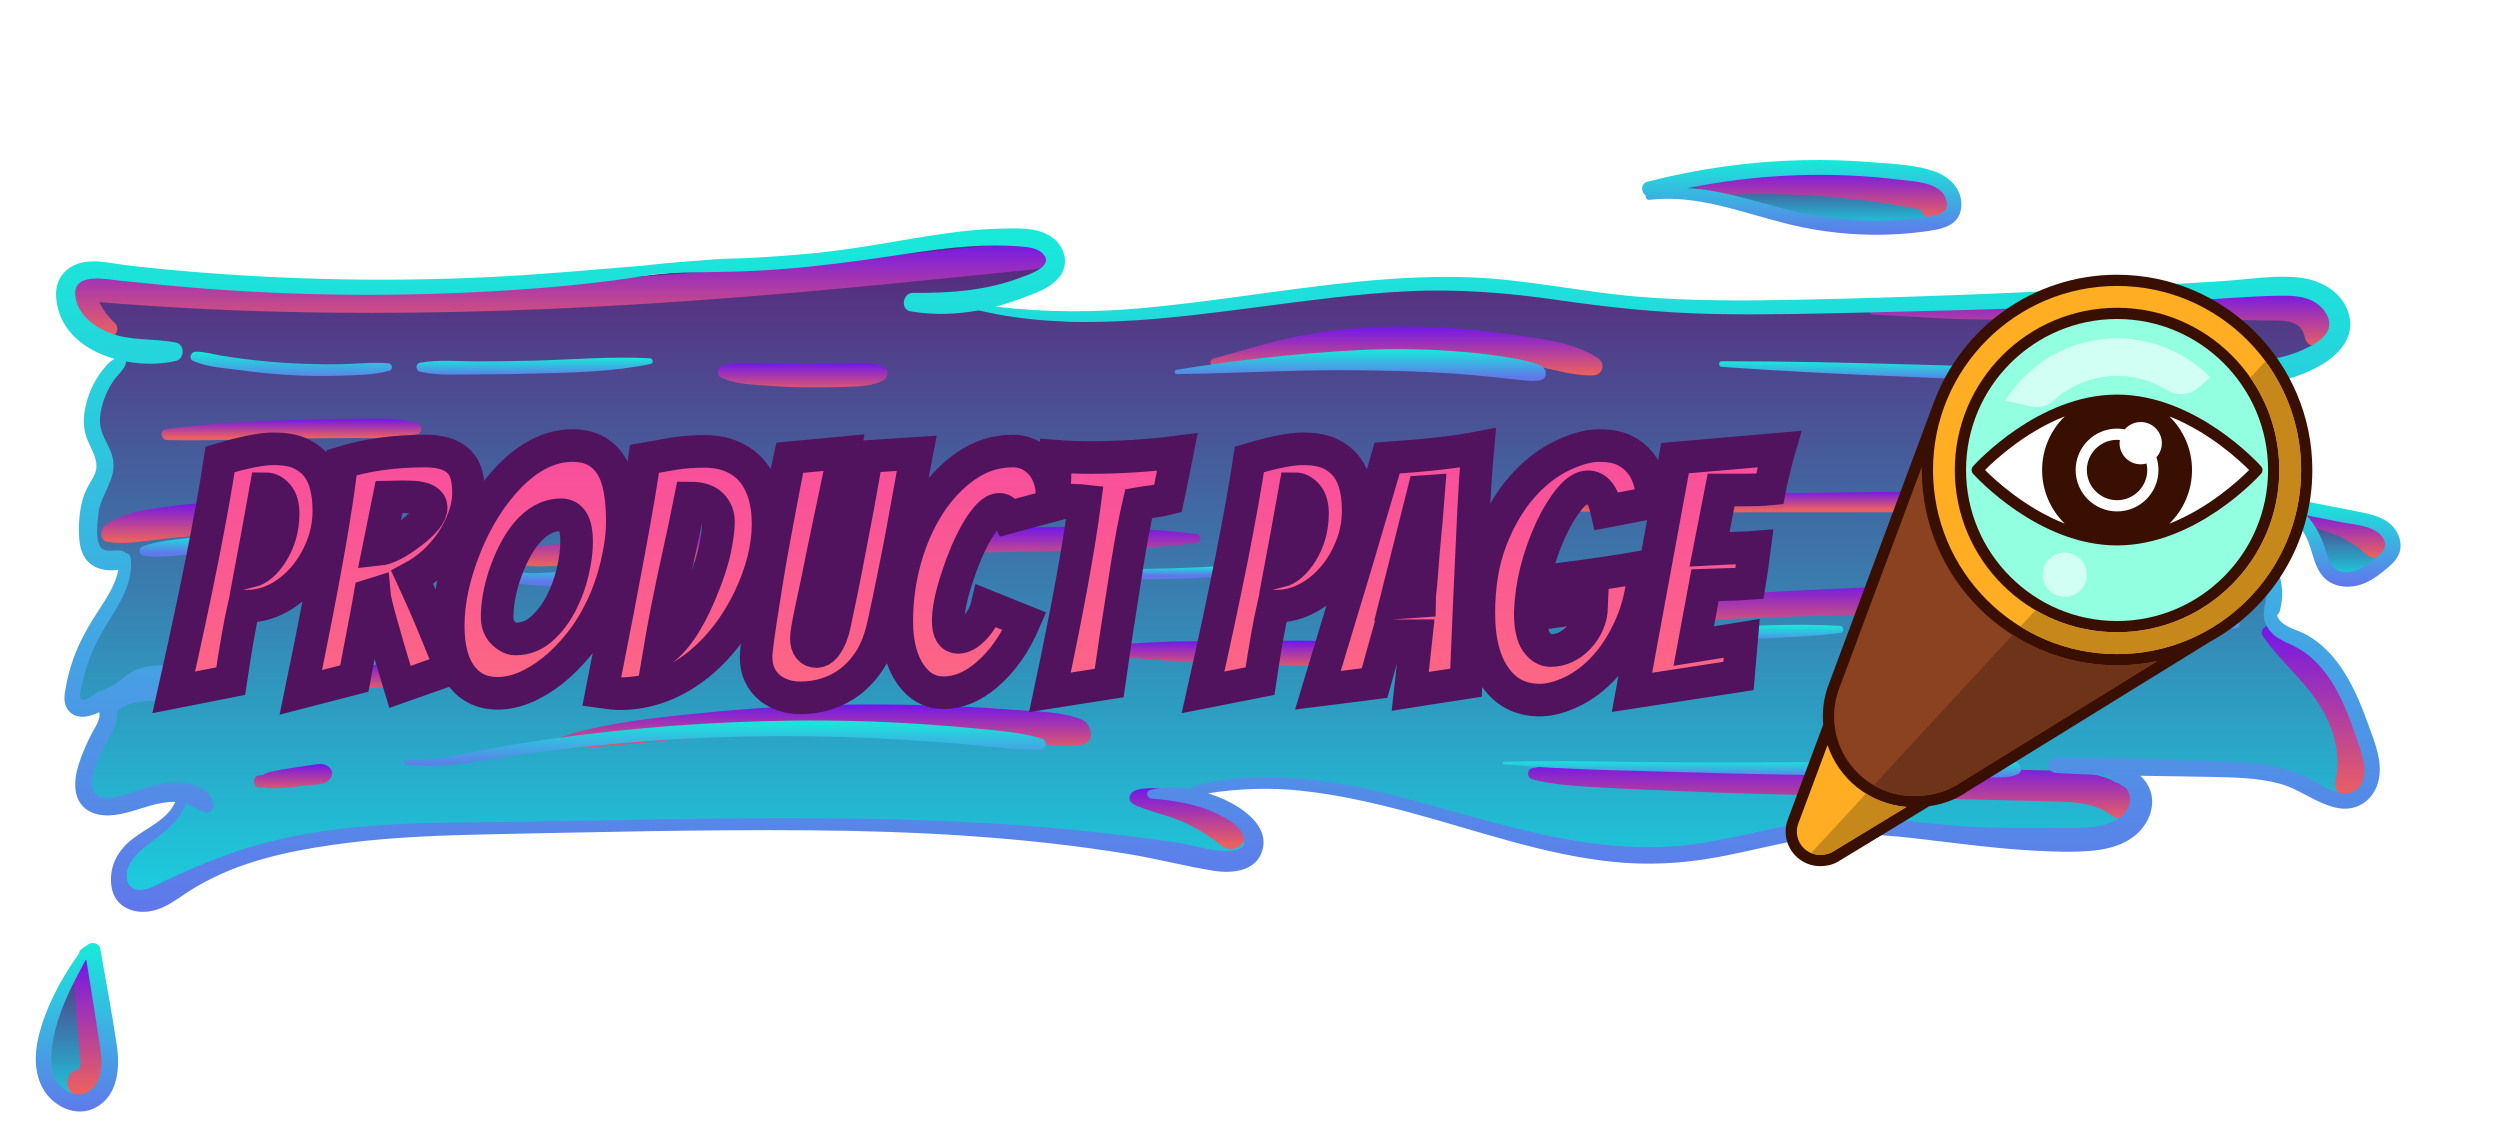 <?xml version="1.0" encoding="UTF-8" standalone="no" ?>
<!DOCTYPE svg PUBLIC "-//W3C//DTD SVG 1.1//EN" "http://www.w3.org/Graphics/SVG/1.1/DTD/svg11.dtd">
<svg xmlns="http://www.w3.org/2000/svg" xmlns:xlink="http://www.w3.org/1999/xlink" version="1.1" width="310" height="140" viewBox="260 370 800 360" xml:space="preserve">
<desc>Created with Fabric.js 4.4.0</desc>
<defs>
</defs>
<g transform="matrix(1 0 0 1 640 512)" id="background-logo"  >
<rect style="stroke: none; stroke-width: 0; stroke-dasharray: none; stroke-linecap: butt; stroke-dashoffset: 0; stroke-linejoin: miter; stroke-miterlimit: 4; fill: rgb(255,255,255); fill-opacity: 0; fill-rule: nonzero; opacity: 1;"  paint-order="stroke"  x="-640" y="-512" rx="0" ry="0" width="1280" height="1024" />
</g>
<g transform="matrix(3.027 0 0 3.027 649.819 572.796)" id="shape-3abfc663-9124-4bc0-8d33-3205a2034014"  >
<g style=""  paint-order="stroke"   >
		<g transform="matrix(1 0 0 1 -0.03 -6.94)" id="path-03"  >
<linearGradient id="SVGID_207129" gradientUnits="userSpaceOnUse" gradientTransform="matrix(1 0 0 1 3.207 8.297)"  x1="0" y1="0" x2="0" y2="70">
<stop offset="0%" style="stop-color:rgb(91,36,122);stop-opacity: 1"/>
<stop offset="100%" style="stop-color:rgb(27,206,223);stop-opacity: 1"/>
</linearGradient>
<path style="stroke: none; stroke-width: 1; stroke-dasharray: none; stroke-linecap: butt; stroke-dashoffset: 0; stroke-linejoin: miter; stroke-miterlimit: 4; fill: url(#SVGID_207129); fill-rule: nonzero; opacity: 1;"  paint-order="stroke"  transform=" translate(-124.97, -43.356)" d="M 245.498 59.826 C 244.292 56.497 242.638 52.847 239.522 51.119 C 239.287 50.98 238.999 50.873 238.7 50.756 C 237.772 50.382 236.62 49.924 236.075 48.846 C 235.947 48.6 235.915 48.366 235.894 48.259 L 235.819 47.651 L 236.225 47.309 C 236.972 44.514 235.414 41.995 233.706 40.555 C 233.312 40.224 232.831 39.947 232.319 39.648 C 231.583 39.221 230.836 38.773 230.207 38.122 C 229.524 37.418 229.47 36.735 229.545 36.286 C 229.758 35.07 231.06 34.419 232.01 33.939 L 232.319 33.779 C 234.208 32.786 236.62 31.069 237.335 28.593 C 237.601 27.697 237.356 26.992 236.46 25.989 C 235.99 25.456 235.489 24.901 234.934 24.41 L 233.109 22.82 L 235.52 22.553 C 237.463 22.329 239.351 21.732 240.973 20.803 C 242.158 20.131 244.078 18.691 243.513 16.62 C 242.958 14.614 240.909 13.686 239.17 13.494 C 238.658 13.43 238.124 13.409 237.527 13.409 C 236.257 13.409 234.934 13.537 233.642 13.665 C 232.81 13.739 231.978 13.825 231.167 13.878 L 222.406 14.412 C 216.986 14.742 211.127 15.031 204.501 15.287 C 198.333 15.532 192.592 15.703 186.947 15.831 C 184.941 15.874 182.562 15.916 180.118 15.916 C 175.85 15.916 172.307 15.777 168.989 15.489 C 166.502 15.276 164.005 14.913 161.583 14.561 C 158.425 14.102 155.149 13.622 151.926 13.483 C 150.977 13.441 150.016 13.43 149.067 13.43 C 144.201 13.43 139.324 13.953 135.621 14.401 C 133.434 14.668 131.257 14.966 129.08 15.265 C 125.282 15.777 121.355 16.322 117.46 16.685 C 114.835 16.93 112.253 17.058 109.788 17.058 C 107.072 17.058 104.376 16.429 101.77 16.081 C 101.681 16.069 101.497 16.024 101.297 15.962 L 101.198 14.465 C 101.294 14.439 101.385 14.41 101.481 14.384 C 101.588 14.356 101.685 14.332 101.749 14.314 C 101.809 14.297 101.863 14.275 101.922 14.257 C 102.504 14.089 103.073 13.911 103.609 13.707 L 104.09 13.537 C 105.381 13.067 106.843 12.533 107.472 11.563 C 108.08 10.645 107.558 9.557 106.768 9.012 C 105.861 8.383 104.484 8.297 103.385 8.297 C 102.99 8.297 102.585 8.308 102.201 8.319 L 101.742 8.329 C 100.024 8.372 98.125 8.553 95.788 8.906 C 94.23 9.13 92.672 9.396 91.114 9.652 C 88.393 10.111 85.587 10.581 82.77 10.879 C 80.539 11.104 78.16 11.285 75.503 11.424 C 74.98 11.456 74.446 11.466 73.924 11.477 C 73.251 11.498 72.579 11.509 71.907 11.563 C 68.076 11.84 65.974 12.032 64.629 12.203 L 61.332 12.48 C 56.946 12.854 52.411 13.238 47.93 13.451 C 44.184 13.633 40.386 13.718 36.619 13.718 C 34.602 13.718 32.564 13.697 30.547 13.643 C 24.753 13.494 19.033 13.152 13.453 12.608 C 12.023 12.47 10.54 12.331 9.078 12.128 C 8.811 12.096 8.544 12.053 8.277 12.011 C 7.52 11.893 6.794 11.787 6.09 11.787 L 5.823 11.787 C 4.938 11.829 4.201 12.139 3.742 12.662 C 3.337 13.131 3.155 13.75 3.219 14.508 C 3.518 18.039 6.741 19.469 8.64 20.003 L 11.479 20.803 L 8.671 21.14 C 8.351 21.289 8.043 22.681 7.797 23.001 C 7.168 23.834 6.698 24.805 6.399 25.893 C 6.079 27.088 6.069 28.049 6.357 28.924 C 6.453 29.212 6.591 29.51 6.741 29.82 C 7.157 30.706 7.669 31.805 7.413 32.989 C 7.285 33.597 6.997 34.088 6.741 34.526 C 6.666 34.643 6.602 34.761 6.527 34.889 C 6.218 35.475 6.005 36.009 5.887 36.521 C 5.652 37.61 5.567 38.869 5.674 40.053 C 5.802 41.547 6.485 41.921 6.709 42.038 C 6.976 42.177 7.477 42.315 8 42.315 C 8.192 42.315 8.352 42.305 8.501 42.262 L 9.403 42.271 L 9.782 43.521 C 9.451 45.207 8.587 46.605 7.659 48.014 C 6.73 49.411 5.695 51.098 5.002 53.029 C 4.671 53.925 4.425 54.853 4.233 55.878 C 4.094 56.646 4.02 57.137 4.244 57.468 C 4.361 57.639 4.521 57.799 4.927 57.799 C 5.29 57.799 5.748 57.66 6.218 57.425 L 7.285 56.892 L 7.701 58.001 C 8.075 59.026 7.434 60.136 7.008 60.872 C 6.944 60.989 6.88 61.085 6.837 61.171 C 6.314 62.195 5.887 63.209 5.567 64.18 C 5.29 65.023 4.777 67.093 6.122 67.882 C 6.517 68.107 6.986 68.224 7.562 68.224 C 8.598 68.224 9.803 67.85 10.86 67.52 C 11.169 67.424 11.468 67.328 11.745 67.253 C 12.492 67.039 13.485 66.794 14.552 66.794 L 16.344 66.847 L 15.449 68.11 C 14.755 69.753 13.538 70.87 12.226 71.702 C 11.756 72.012 11.297 72.3 10.902 72.599 C 9.931 73.346 8.822 74.637 9.046 76.558 C 9.238 78.286 10.849 78.414 11.34 78.414 C 11.703 78.414 12.066 78.361 12.428 78.244 C 13.303 77.966 14.018 77.486 14.851 76.921 L 15.085 76.761 C 16.088 76.078 17.219 75.427 18.436 74.84 C 23.163 72.556 28.722 71.649 33.033 71.105 C 38.219 70.465 43.448 70.315 47.94 70.219 L 51.259 70.145 C 59.838 69.963 68.706 69.782 77.434 69.782 C 78.917 69.782 80.411 69.782 81.895 69.792 C 95.041 69.899 105.765 70.699 115.646 72.311 C 117.15 72.556 118.655 72.876 120.106 73.197 C 121.621 73.517 123.179 73.848 124.716 74.093 C 125.111 74.157 125.495 74.189 125.868 74.189 C 127.458 74.189 128.397 73.655 128.664 72.62 C 129.187 70.593 126.167 69.024 125.228 68.597 C 124.705 68.352 124.161 68.139 123.606 67.968 L 123.735 66.411 C 125.738 66.063 128.008 65.407 129.923 65.407 C 131.268 65.407 132.623 65.482 133.946 65.62 C 137.265 65.983 140.743 66.677 145.236 67.872 C 147.199 68.395 149.195 68.971 151.115 69.537 C 156.216 71.03 161.498 72.578 166.812 73.132 C 168.018 73.26 169.256 73.324 170.483 73.324 C 172.734 73.324 175.06 73.111 177.408 72.684 C 178.912 72.418 180.438 72.076 181.922 71.745 C 183.917 71.297 185.987 70.838 188.068 70.54 C 189.455 70.326 190.896 70.23 192.454 70.23 C 195.004 70.23 197.544 70.507 199.72 70.764 L 201.513 70.977 C 204.704 71.361 207.99 71.767 211.234 71.937 C 212.376 72.001 213.592 72.065 214.798 72.065 C 215.769 72.065 216.633 72.023 217.434 71.948 C 219.354 71.745 220.731 71.18 221.638 70.219 C 222.524 69.291 222.876 68.042 222.534 67.029 C 222.396 66.602 222.129 66.207 221.777 65.898 L 219.653 63.988 L 224.754 64.062 C 226.525 64.084 228.286 64.116 230.036 64.148 L 230.399 64.158 C 232.735 64.212 235.158 64.265 237.516 64.905 C 238.626 65.204 239.607 65.727 240.557 66.229 C 241.581 66.773 242.553 67.285 243.577 67.466 C 243.758 67.498 243.929 67.509 244.1 67.509 C 245.263 67.509 246.213 66.762 246.575 65.567 C 247.045 63.998 246.373 62.195 245.732 60.445 L 245.498 59.826 L 245.498 59.826 z" stroke-linecap="round" />
</g>
		<g transform="matrix(1 0 0 1 62.142 -46.347)" id="path-03"  >
<linearGradient id="SVGID_207130" gradientUnits="userSpaceOnUse" gradientTransform="matrix(1 0 0 1 171.784 1.062)"  x1="0" y1="0" x2="0" y2="6">
<stop offset="0%" style="stop-color:rgb(91,36,122);stop-opacity: 1"/>
<stop offset="100%" style="stop-color:rgb(27,206,223);stop-opacity: 1"/>
</linearGradient>
<path style="stroke: none; stroke-width: 1; stroke-dasharray: none; stroke-linecap: butt; stroke-dashoffset: 0; stroke-linejoin: miter; stroke-miterlimit: 4; fill: url(#SVGID_207130); fill-rule: nonzero; opacity: 1;"  paint-order="stroke"  transform=" translate(-187.142, -3.949)" d="M 182.178 4.829 C 183.223 5.128 184.269 5.427 185.315 5.694 C 188.356 6.451 191.472 6.835 194.566 6.835 C 196.178 6.835 197.789 6.729 199.422 6.515 C 201.534 6.238 202.42 5.95 202.495 4.829 C 202.601 3.186 200.979 2.45 200.478 2.258 C 198.899 1.66 196.989 1.521 195.153 1.383 L 194.097 1.308 C 192.187 1.148 190.245 1.062 188.324 1.062 C 187.801 1.062 187.278 1.073 186.755 1.084 C 181.74 1.201 176.714 1.863 171.784 3.047 C 172.019 3.037 172.265 3.037 172.499 3.037 C 175.85 3.037 179.073 3.944 182.178 4.829 z" stroke-linecap="round" />
</g>
		<g transform="matrix(1 0 0 1 -120.649 41.468)" id="path-03"  >
<linearGradient id="SVGID_207131" gradientUnits="userSpaceOnUse" gradientTransform="matrix(1 0 0 1 1.066 84.006)"  x1="0" y1="0" x2="0" y2="16">
<stop offset="0%" style="stop-color:rgb(91,36,122);stop-opacity: 1"/>
<stop offset="100%" style="stop-color:rgb(27,206,223);stop-opacity: 1"/>
</linearGradient>
<path style="stroke: none; stroke-width: 1; stroke-dasharray: none; stroke-linecap: butt; stroke-dashoffset: 0; stroke-linejoin: miter; stroke-miterlimit: 4; fill: url(#SVGID_207131); fill-rule: nonzero; opacity: 1;"  paint-order="stroke"  transform=" translate(-4.351, -91.763)" d="M 6.399 87.111 C 6.207 86.076 6.026 85.041 5.845 84.006 L 5.674 84.134 L 5.652 84.145 L 5.61 84.177 L 5.599 84.283 L 5.439 84.497 C 3.87 86.705 2.771 88.722 1.971 90.846 C 0.883 93.738 0.776 95.936 1.651 97.568 C 2.259 98.721 3.497 99.521 4.66 99.521 C 5.087 99.521 5.492 99.414 5.866 99.212 C 7.84 98.123 7.744 95.317 7.52 93.748 C 7.189 91.539 6.784 89.288 6.399 87.111 z" stroke-linecap="round" />
</g>
		<g transform="matrix(1 0 0 1 119.071 -9.767)" id="path-03"  >
<linearGradient id="SVGID_207132" gradientUnits="userSpaceOnUse" gradientTransform="matrix(1 0 0 1 239.21 37.014)"  x1="0" y1="0" x2="0" y2="7">
<stop offset="0%" style="stop-color:rgb(91,36,122);stop-opacity: 1"/>
<stop offset="100%" style="stop-color:rgb(27,206,223);stop-opacity: 1"/>
</linearGradient>
<path style="stroke: none; stroke-width: 1; stroke-dasharray: none; stroke-linecap: butt; stroke-dashoffset: 0; stroke-linejoin: miter; stroke-miterlimit: 4; fill: url(#SVGID_207132); fill-rule: nonzero; opacity: 1;"  paint-order="stroke"  transform=" translate(-244.071, -40.528)" d="M 248.208 39.283 C 247.607 38.764 246.765 38.531 245.944 38.354 C 245.008 38.153 244.067 37.973 243.127 37.793 L 241.217 37.419 C 240.776 37.331 240.336 37.243 239.894 37.16 C 239.779 37.138 239.316 37.035 239.21 37.014 C 239.795 37.647 240.397 38.303 240.865 39.17 C 241.242 39.869 241.457 40.576 241.665 41.26 C 241.745 41.523 241.825 41.787 241.915 42.05 C 242.205 42.895 242.575 43.426 243.077 43.721 C 243.435 43.93 243.884 44.042 244.376 44.042 L 244.376 44.042 C 244.621 44.042 244.872 44.015 245.124 43.963 C 246.009 43.777 246.817 43.202 247.492 42.662 C 248.32 42.001 248.868 41.519 248.927 40.889 C 248.978 40.342 248.689 39.697 248.208 39.283 z" stroke-linecap="round" />
</g>
		<g transform="matrix(1 0 0 1 -69.882 -36.607)" id="path-02"  >
<linearGradient id="SVGID_207152" gradientUnits="userSpaceOnUse" gradientTransform="matrix(1 0 0 1 3.114 8.514)"  x1="0" y1="0" x2="0" y2="10">
<stop offset="0%" style="stop-color:rgb(113,23,234);stop-opacity: 1"/>
<stop offset="100%" style="stop-color:rgb(234,96,96);stop-opacity: 1"/>
</linearGradient>
<path style="stroke: none; stroke-width: 1; stroke-dasharray: none; stroke-linecap: butt; stroke-dashoffset: 0; stroke-linejoin: miter; stroke-miterlimit: 4; fill: url(#SVGID_207152); fill-rule: nonzero; opacity: 1;"  paint-order="stroke"  transform=" translate(-55.118, -13.688)" d="M 7.096 18.742 C 8.059 19.264 9.185 17.957 8.308 17.171 C 7.636 16.568 7.112 15.828 6.705 15.026 C 32.355 17.143 57.966 16.058 83.575 13.722 C 90.949 13.049 98.314 12.288 105.681 11.542 C 107.598 11.348 107.61 8.319 105.681 8.524 C 79.457 11.315 53.074 13.857 26.67 13.291 C 19.286 13.132 11.901 12.739 4.558 11.937 C 3.581 11.831 2.945 12.95 3.153 13.782 C 3.714 16.022 5.085 17.651 7.096 18.742 z" stroke-linecap="round" />
</g>
		<g transform="matrix(1 0 0 1 -105.802 -11.945)" id="path-02"  >
<linearGradient id="SVGID_207153" gradientUnits="userSpaceOnUse" gradientTransform="matrix(1 0 0 1 6.92 36.217)"  x1="0" y1="0" x2="0" y2="4">
<stop offset="0%" style="stop-color:rgb(113,23,234);stop-opacity: 1"/>
<stop offset="100%" style="stop-color:rgb(234,96,96);stop-opacity: 1"/>
</linearGradient>
<path style="stroke: none; stroke-width: 1; stroke-dasharray: none; stroke-linecap: butt; stroke-dashoffset: 0; stroke-linejoin: miter; stroke-miterlimit: 4; fill: url(#SVGID_207153); fill-rule: nonzero; opacity: 1;"  paint-order="stroke"  transform=" translate(-19.198, -38.351)" d="M 28.098 40.2 C 29.069 40.316 30.083 40.513 30.929 39.908 C 31.404 39.568 31.659 38.947 31.324 38.403 C 30.314 36.759 27.546 36.735 25.807 36.539 C 23.718 36.304 21.613 36.195 19.512 36.221 C 17.403 36.247 15.284 36.428 13.199 36.74 C 11.204 37.038 9.018 37.381 7.37 38.596 C 6.784 39.028 6.681 40.235 7.603 40.379 C 9.488 40.673 11.34 40.28 13.227 40.074 C 15.252 39.853 17.263 39.693 19.301 39.657 C 21.264 39.622 23.226 39.693 25.179 39.881 C 26.153 39.974 27.127 40.084 28.098 40.2 z" stroke-linecap="round" />
</g>
		<g transform="matrix(1 0 0 1 -38.568 -9.412)" id="path-02"  >
<linearGradient id="SVGID_207154" gradientUnits="userSpaceOnUse" gradientTransform="matrix(1 0 0 1 49.746 38.798)"  x1="0" y1="0" x2="0" y2="4">
<stop offset="0%" style="stop-color:rgb(113,23,234);stop-opacity: 1"/>
<stop offset="100%" style="stop-color:rgb(234,96,96);stop-opacity: 1"/>
</linearGradient>
<path style="stroke: none; stroke-width: 1; stroke-dasharray: none; stroke-linecap: butt; stroke-dashoffset: 0; stroke-linejoin: miter; stroke-miterlimit: 4; fill: url(#SVGID_207154); fill-rule: nonzero; opacity: 1;"  paint-order="stroke"  transform=" translate(-86.432, -40.883)" d="M 63.264 42.697 C 68.036 42.528 72.805 42.319 77.577 42.147 C 87.123 41.805 96.664 41.533 106.216 41.369 C 111.683 41.275 117.235 41.179 122.661 40.485 C 123.269 40.407 123.273 39.61 122.661 39.534 C 113.218 38.36 103.508 38.889 94.016 39.106 C 84.471 39.324 74.922 39.441 65.384 39.929 C 62.642 40.07 59.907 40.241 57.17 40.462 C 55.846 40.569 54.513 40.641 53.196 40.81 C 51.993 40.964 50.876 41.027 49.879 41.778 C 49.717 41.9 49.687 42.138 49.879 42.253 C 51.635 43.315 54.147 42.891 56.11 42.857 C 58.496 42.816 60.88 42.782 63.264 42.697 L 63.264 42.697 z" stroke-linecap="round" />
</g>
		<g transform="matrix(1 0 0 1 19.904 -30.103)" id="path-02"  >
<linearGradient id="SVGID_207155" gradientUnits="userSpaceOnUse" gradientTransform="matrix(1 0 0 1 124.182 17.611)"  x1="0" y1="0" x2="0" y2="5">
<stop offset="0%" style="stop-color:rgb(113,23,234);stop-opacity: 1"/>
<stop offset="100%" style="stop-color:rgb(234,96,96);stop-opacity: 1"/>
</linearGradient>
<path style="stroke: none; stroke-width: 1; stroke-dasharray: none; stroke-linecap: butt; stroke-dashoffset: 0; stroke-linejoin: miter; stroke-miterlimit: 4; fill: url(#SVGID_207155); fill-rule: nonzero; opacity: 1;"  paint-order="stroke"  transform=" translate(-144.904, -20.192)" d="M 159.747 22.028 C 161.371 22.397 163.006 22.831 164.683 22.768 C 165.664 22.73 165.968 21.497 165.171 20.966 C 162.434 19.14 158.575 18.829 155.387 18.383 C 151.917 17.899 148.422 17.629 144.917 17.612 C 141.532 17.596 138.095 17.81 134.755 18.379 C 131.226 18.979 127.924 20.057 124.489 20.993 C 123.951 21.14 124.178 21.965 124.72 21.829 C 127.954 21.018 131.478 20.759 134.798 20.531 C 138.173 20.3 141.533 20.145 144.917 20.217 C 148.257 20.287 151.595 20.569 154.895 21.093 C 156.522 21.351 158.141 21.663 159.747 22.028 z" stroke-linecap="round" />
</g>
		<g transform="matrix(1 0 0 1 93.267 -33.542)" id="path-02"  >
<linearGradient id="SVGID_207156" gradientUnits="userSpaceOnUse" gradientTransform="matrix(1 0 0 1 193.824 13.833)"  x1="0" y1="0" x2="0" y2="6">
<stop offset="0%" style="stop-color:rgb(113,23,234);stop-opacity: 1"/>
<stop offset="100%" style="stop-color:rgb(234,96,96);stop-opacity: 1"/>
</linearGradient>
<path style="stroke: none; stroke-width: 1; stroke-dasharray: none; stroke-linecap: butt; stroke-dashoffset: 0; stroke-linejoin: miter; stroke-miterlimit: 4; fill: url(#SVGID_207156); fill-rule: nonzero; opacity: 1;"  paint-order="stroke"  transform=" translate(-218.267, -16.754)" d="M 239.855 18.695 C 240.15 20.182 242.047 19.806 242.507 18.695 C 243.193 17.042 242.038 15.241 240.56 14.483 C 238.847 13.604 236.737 13.861 234.883 13.89 C 230.37 13.959 225.856 13.973 221.343 14.024 C 216.918 14.073 212.492 14.219 208.069 14.353 C 203.431 14.494 198.877 15.001 194.266 15.431 C 193.686 15.485 193.668 16.322 194.266 16.348 C 198.253 16.524 202.213 16.879 206.211 16.868 C 210.193 16.857 214.175 16.863 218.157 16.887 C 222.051 16.911 225.945 16.878 229.839 16.888 C 231.786 16.893 233.733 16.927 235.68 16.966 C 237.293 16.999 239.459 16.704 239.855 18.695 z" stroke-linecap="round" />
</g>
		<g transform="matrix(1 0 0 1 64.106 -46.656)" id="path-02"  >
<linearGradient id="SVGID_207157" gradientUnits="userSpaceOnUse" gradientTransform="matrix(1 0 0 1 175.646 1.025)"  x1="0" y1="0" x2="0" y2="5">
<stop offset="0%" style="stop-color:rgb(113,23,234);stop-opacity: 1"/>
<stop offset="100%" style="stop-color:rgb(234,96,96);stop-opacity: 1"/>
</linearGradient>
<path style="stroke: none; stroke-width: 1; stroke-dasharray: none; stroke-linecap: butt; stroke-dashoffset: 0; stroke-linejoin: miter; stroke-miterlimit: 4; fill: url(#SVGID_207157); fill-rule: nonzero; opacity: 1;"  paint-order="stroke"  transform=" translate(-189.106, -3.639)" d="M 176.145 3.408 C 178.114 3.788 180.062 3.603 182.061 3.592 C 184.137 3.58 186.212 3.652 188.282 3.799 C 190.383 3.95 192.481 4.133 194.567 4.431 C 195.513 4.566 196.457 4.72 197.399 4.889 C 197.869 4.973 198.339 5.062 198.808 5.156 C 198.968 5.188 199.129 5.221 199.289 5.254 C 199.907 7.334 203.622 5.871 202.272 3.572 C 201.625 2.471 200.265 2.381 199.132 2.187 C 197.588 1.922 196.035 1.702 194.479 1.521 C 191.466 1.17 188.444 0.998 185.411 1.029 C 182.396 1.06 178.97 0.914 176.145 2.057 C 175.577 2.287 175.389 3.262 176.145 3.408 L 176.145 3.408 z" stroke-linecap="round" />
</g>
		<g transform="matrix(1 0 0 1 119.39 -10.812)" id="path-02"  >
<linearGradient id="SVGID_207158" gradientUnits="userSpaceOnUse" gradientTransform="matrix(1 0 0 1 239.931 36.869)"  x1="0" y1="0" x2="0" y2="5">
<stop offset="0%" style="stop-color:rgb(113,23,234);stop-opacity: 1"/>
<stop offset="100%" style="stop-color:rgb(234,96,96);stop-opacity: 1"/>
</linearGradient>
<path style="stroke: none; stroke-width: 1; stroke-dasharray: none; stroke-linecap: butt; stroke-dashoffset: 0; stroke-linejoin: miter; stroke-miterlimit: 4; fill: url(#SVGID_207158); fill-rule: nonzero; opacity: 1;"  paint-order="stroke"  transform=" translate(-244.39, -39.483)" d="M 248.662 39.943 C 248.4 39.472 247.912 39.144 247.492 38.822 C 247.2 38.599 246.9 38.387 246.586 38.194 C 245.893 37.77 245.155 37.481 244.382 37.24 C 243.624 37.003 242.846 36.856 242.049 36.87 C 241.655 36.877 241.186 36.904 240.812 37.022 C 240.379 37.158 239.777 37.539 239.967 38.089 C 240.213 38.801 241.159 38.944 241.794 39.156 C 242.109 39.261 242.415 39.388 242.731 39.491 C 242.889 39.543 243.046 39.598 243.201 39.657 C 243.253 39.677 243.304 39.698 243.355 39.718 C 243.378 39.728 243.407 39.74 243.441 39.755 C 244.018 40.016 244.587 40.36 245.119 40.704 C 245.258 40.794 245.395 40.887 245.53 40.984 C 245.577 41.018 245.623 41.053 245.669 41.087 C 245.672 41.09 245.669 41.087 245.673 41.09 C 245.986 41.364 246.32 41.734 246.689 41.916 C 247.247 42.192 247.986 42.182 248.437 41.691 C 248.878 41.21 248.984 40.522 248.662 39.943 L 248.662 39.943 z M 243.341 39.712 C 243.305 39.698 243.311 39.7 243.341 39.712 L 243.341 39.712 z" stroke-linecap="round" />
</g>
		<g transform="matrix(1 0 0 1 59.881 -3.14)" id="path-02"  >
<linearGradient id="SVGID_207159" gradientUnits="userSpaceOnUse" gradientTransform="matrix(1 0 0 1 149.627 44.746)"  x1="0" y1="0" x2="0" y2="5">
<stop offset="0%" style="stop-color:rgb(113,23,234);stop-opacity: 1"/>
<stop offset="100%" style="stop-color:rgb(234,96,96);stop-opacity: 1"/>
</linearGradient>
<path style="stroke: none; stroke-width: 1; stroke-dasharray: none; stroke-linecap: butt; stroke-dashoffset: 0; stroke-linejoin: miter; stroke-miterlimit: 4; fill: url(#SVGID_207159); fill-rule: nonzero; opacity: 1;"  paint-order="stroke"  transform=" translate(-184.881, -47.155)" d="M 203.963 47.723 C 206.434 47.648 208.906 47.583 211.378 47.529 C 214.065 47.47 216.658 47.158 219.324 46.901 C 220.401 46.797 220.413 45.308 219.324 45.217 C 217.015 45.023 214.764 44.736 212.438 44.746 C 210.231 44.755 208.023 44.782 205.817 44.813 C 201.225 44.876 196.636 45.063 192.049 45.253 C 183.045 45.628 174.052 46.177 165.068 46.865 C 159.98 47.254 154.928 47.873 149.908 48.782 C 149.463 48.862 149.582 49.546 150.012 49.551 C 159.011 49.669 167.98 48.983 176.966 48.592 C 185.964 48.2 194.962 47.996 203.963 47.723 z" stroke-linecap="round" />
</g>
		<g transform="matrix(1 0 0 1 115.799 8.007)" id="path-02"  >
<linearGradient id="SVGID_207160" gradientUnits="userSpaceOnUse" gradientTransform="matrix(1 0 0 1 235.32 49.198)"  x1="0" y1="0" x2="0" y2="18">
<stop offset="0%" style="stop-color:rgb(113,23,234);stop-opacity: 1"/>
<stop offset="100%" style="stop-color:rgb(234,96,96);stop-opacity: 1"/>
</linearGradient>
<path style="stroke: none; stroke-width: 1; stroke-dasharray: none; stroke-linecap: butt; stroke-dashoffset: 0; stroke-linejoin: miter; stroke-miterlimit: 4; fill: url(#SVGID_207160); fill-rule: nonzero; opacity: 1;"  paint-order="stroke"  transform=" translate(-240.799, -58.303)" d="M 236.555 49.271 C 235.9 48.972 234.963 49.636 235.46 50.366 C 237.171 52.877 239.611 54.823 241.283 57.386 C 242.855 59.798 243.775 62.731 243.12 65.602 C 242.706 67.416 245.436 68.187 245.917 66.374 C 246.826 62.949 245.939 59.328 244.132 56.345 C 242.352 53.405 239.689 50.697 236.555 49.271 z" stroke-linecap="round" />
</g>
		<g transform="matrix(1 0 0 1 -3.257 19.323)" id="path-02"  >
<linearGradient id="SVGID_207161" gradientUnits="userSpaceOnUse" gradientTransform="matrix(1 0 0 1 115.63 66.401)"  x1="0" y1="0" x2="0" y2="6">
<stop offset="0%" style="stop-color:rgb(113,23,234);stop-opacity: 1"/>
<stop offset="100%" style="stop-color:rgb(234,96,96);stop-opacity: 1"/>
</linearGradient>
<path style="stroke: none; stroke-width: 1; stroke-dasharray: none; stroke-linecap: butt; stroke-dashoffset: 0; stroke-linejoin: miter; stroke-miterlimit: 4; fill: url(#SVGID_207161); fill-rule: nonzero; opacity: 1;"  paint-order="stroke"  transform=" translate(-121.743, -69.618)" d="M 126.555 69.551 C 126.146 69.252 125.721 68.976 125.285 68.718 C 124.328 68.152 123.314 67.679 122.271 67.297 C 121.321 66.95 120.335 66.668 119.333 66.519 C 118.801 66.44 118.192 66.373 117.653 66.413 C 117.105 66.454 116.481 66.468 116.008 66.775 C 115.631 67.019 115.461 67.636 115.855 67.966 C 116.259 68.306 116.715 68.401 117.195 68.583 C 117.637 68.752 118.104 68.875 118.555 69.024 C 119.424 69.312 120.415 69.58 121.166 69.918 C 122.038 70.31 122.886 70.759 123.69 71.279 C 124.086 71.535 124.474 71.807 124.848 72.095 C 124.879 72.119 124.942 72.169 124.954 72.179 C 125.041 72.25 125.127 72.323 125.215 72.394 C 125.693 72.778 126.209 72.941 126.815 72.765 C 127.455 72.579 127.794 72.039 127.849 71.406 C 127.93 70.492 127.198 70.022 126.555 69.551 L 126.555 69.551 z" stroke-linecap="round" />
</g>
		<g transform="matrix(1 0 0 1 64.763 16.392)" id="path-02"  >
<linearGradient id="SVGID_207162" gradientUnits="userSpaceOnUse" gradientTransform="matrix(1 0 0 1 157.759 63.768)"  x1="0" y1="0" x2="0" y2="6">
<stop offset="0%" style="stop-color:rgb(113,23,234);stop-opacity: 1"/>
<stop offset="100%" style="stop-color:rgb(234,96,96);stop-opacity: 1"/>
</linearGradient>
<path style="stroke: none; stroke-width: 1; stroke-dasharray: none; stroke-linecap: butt; stroke-dashoffset: 0; stroke-linejoin: miter; stroke-miterlimit: 4; fill: url(#SVGID_207162); fill-rule: nonzero; opacity: 1;"  paint-order="stroke"  transform=" translate(-189.763, -66.687)" d="M 221.078 66.482 C 219.242 65.096 216.964 64.734 214.721 64.617 C 212.182 64.484 209.63 64.485 207.089 64.426 C 201.615 64.299 196.142 64.187 190.668 64.07 C 185.194 63.953 179.721 63.814 174.247 63.787 C 171.599 63.774 168.949 63.76 166.301 63.773 C 163.584 63.786 160.858 63.744 158.194 64.3 C 157.596 64.424 157.631 65.328 158.194 65.474 C 160.671 66.115 163.221 66.206 165.771 66.355 C 168.417 66.51 171.069 66.599 173.717 66.717 C 179.012 66.955 184.31 67.072 189.608 67.211 C 194.905 67.349 200.202 67.496 205.5 67.625 C 208.148 67.689 210.797 67.746 213.445 67.818 C 215.569 67.875 217.679 67.959 219.437 69.289 C 221.105 70.551 222.729 67.729 221.078 66.482 z" stroke-linecap="round" />
</g>
		<g transform="matrix(1 0 0 1 -41.932 9.577)" id="path-02"  >
<linearGradient id="SVGID_207163" gradientUnits="userSpaceOnUse" gradientTransform="matrix(1 0 0 1 54.581 57.561)"  x1="0" y1="0" x2="0" y2="5">
<stop offset="0%" style="stop-color:rgb(113,23,234);stop-opacity: 1"/>
<stop offset="100%" style="stop-color:rgb(234,96,96);stop-opacity: 1"/>
</linearGradient>
<path style="stroke: none; stroke-width: 1; stroke-dasharray: none; stroke-linecap: butt; stroke-dashoffset: 0; stroke-linejoin: miter; stroke-miterlimit: 4; fill: url(#SVGID_207163); fill-rule: nonzero; opacity: 1;"  paint-order="stroke"  transform=" translate(-83.068, -59.873)" d="M 110.571 59.153 C 108.406 58.291 105.817 58.313 103.516 58.135 C 101.282 57.962 99.046 57.827 96.808 57.733 C 92.07 57.532 87.326 57.507 82.587 57.658 C 77.93 57.805 73.278 58.142 68.646 58.639 C 64.103 59.128 59.25 59.672 54.926 61.215 C 54.418 61.396 54.478 62.173 55.057 62.181 C 59.648 62.242 64.33 61.525 68.903 61.155 C 73.541 60.78 78.192 60.582 82.845 60.533 C 87.502 60.484 92.16 60.604 96.808 60.894 C 99.047 61.033 101.283 61.212 103.516 61.43 C 105.849 61.657 108.234 62.14 110.571 61.822 C 112.091 61.615 111.658 59.585 110.571 59.153 L 110.571 59.153 z" stroke-linecap="round" />
</g>
		<g transform="matrix(1 0 0 1 2.777 1.843)" id="path-02"  >
<linearGradient id="SVGID_207164" gradientUnits="userSpaceOnUse" gradientTransform="matrix(1 0 0 1 113.164 50.809)"  x1="0" y1="0" x2="0" y2="3">
<stop offset="0%" style="stop-color:rgb(113,23,234);stop-opacity: 1"/>
<stop offset="100%" style="stop-color:rgb(234,96,96);stop-opacity: 1"/>
</linearGradient>
<path style="stroke: none; stroke-width: 1; stroke-dasharray: none; stroke-linecap: butt; stroke-dashoffset: 0; stroke-linejoin: miter; stroke-miterlimit: 4; fill: url(#SVGID_207164); fill-rule: nonzero; opacity: 1;"  paint-order="stroke"  transform=" translate(-127.777, -52.138)" d="M 142.008 51.723 C 137.579 50.468 132.599 50.869 128.041 50.872 C 123.25 50.876 118.448 50.785 113.684 51.328 C 113.156 51.388 112.904 52.269 113.544 52.36 C 118.259 53.027 123.019 53.086 127.775 53.219 C 132.411 53.348 137.468 53.906 142.008 52.752 C 142.525 52.621 142.506 51.864 142.008 51.723 z" stroke-linecap="round" />
</g>
		<g transform="matrix(1 0 0 1 53.979 -14.166)" id="path-02"  >
<linearGradient id="SVGID_207165" gradientUnits="userSpaceOnUse" gradientTransform="matrix(1 0 0 1 152.885 34.975)"  x1="0" y1="0" x2="0" y2="2">
<stop offset="0%" style="stop-color:rgb(113,23,234);stop-opacity: 1"/>
<stop offset="100%" style="stop-color:rgb(234,96,96);stop-opacity: 1"/>
</linearGradient>
<path style="stroke: none; stroke-width: 1; stroke-dasharray: none; stroke-linecap: butt; stroke-dashoffset: 0; stroke-linejoin: miter; stroke-miterlimit: 4; fill: url(#SVGID_207165); fill-rule: nonzero; opacity: 1;"  paint-order="stroke"  transform=" translate(-178.979, -36.129)" d="M 152.921 36.412 C 152.874 36.43 152.873 36.489 152.921 36.508 C 154.835 37.259 156.988 37.085 159.023 37.132 C 161.227 37.183 163.435 37.172 165.641 37.187 C 169.964 37.216 174.288 37.253 178.612 37.252 C 182.936 37.25 187.259 37.248 191.583 37.246 C 193.701 37.245 195.819 37.239 197.937 37.234 C 200.034 37.228 202.482 37.487 204.503 36.875 C 205.255 36.647 205.272 35.553 204.503 35.331 C 202.553 34.769 200.217 35.034 198.201 35.057 C 195.995 35.082 193.789 35.107 191.583 35.137 C 187.259 35.195 182.936 35.253 178.612 35.311 C 174.288 35.369 169.964 35.467 165.641 35.556 C 163.523 35.599 161.404 35.623 159.287 35.692 C 157.178 35.762 154.894 35.607 152.921 36.412 z" stroke-linecap="round" />
</g>
		<g transform="matrix(1 0 0 1 -97.799 14.844)" id="path-02"  >
<linearGradient id="SVGID_207166" gradientUnits="userSpaceOnUse" gradientTransform="matrix(1 0 0 1 23.067 63.851)"  x1="0" y1="0" x2="0" y2="3">
<stop offset="0%" style="stop-color:rgb(113,23,234);stop-opacity: 1"/>
<stop offset="100%" style="stop-color:rgb(234,96,96);stop-opacity: 1"/>
</linearGradient>
<path style="stroke: none; stroke-width: 1; stroke-dasharray: none; stroke-linecap: butt; stroke-dashoffset: 0; stroke-linejoin: miter; stroke-miterlimit: 4; fill: url(#SVGID_207166); fill-rule: nonzero; opacity: 1;"  paint-order="stroke"  transform=" translate(-27.201, -65.139)" d="M 30.512 63.915 C 30.101 63.78 29.685 63.891 29.269 63.949 C 28.623 64.04 27.977 64.13 27.333 64.235 C 26.692 64.338 26.043 64.421 25.409 64.562 C 25.097 64.632 24.766 64.679 24.463 64.782 C 24.327 64.828 24.213 64.913 24.081 64.965 C 23.913 65.031 23.713 65.043 23.536 65.074 C 22.811 65.203 22.971 66.424 23.711 66.368 C 23.872 66.356 24.051 66.318 24.211 66.331 C 24.374 66.345 24.518 66.409 24.685 66.421 C 25.004 66.443 25.337 66.408 25.658 66.398 C 26.307 66.376 26.957 66.295 27.604 66.236 C 28.254 66.177 28.902 66.104 29.551 66.031 C 29.94 65.986 30.352 65.988 30.697 65.783 C 31.056 65.57 31.388 65.184 31.328 64.74 C 31.272 64.321 30.891 64.039 30.512 63.915 z" stroke-linecap="round" />
</g>
		<g transform="matrix(1 0 0 1 -90.577 4.273)" id="path-02"  >
<linearGradient id="SVGID_207167" gradientUnits="userSpaceOnUse" gradientTransform="matrix(1 0 0 1 26.567 53.022)"  x1="0" y1="0" x2="0" y2="3">
<stop offset="0%" style="stop-color:rgb(113,23,234);stop-opacity: 1"/>
<stop offset="100%" style="stop-color:rgb(234,96,96);stop-opacity: 1"/>
</linearGradient>
<path style="stroke: none; stroke-width: 1; stroke-dasharray: none; stroke-linecap: butt; stroke-dashoffset: 0; stroke-linejoin: miter; stroke-miterlimit: 4; fill: url(#SVGID_207167); fill-rule: nonzero; opacity: 1;"  paint-order="stroke"  transform=" translate(-34.423, -54.568)" d="M 40.051 53.031 C 39.403 53.047 38.751 53.077 38.105 53.135 C 36.899 53.243 35.695 53.389 34.491 53.516 C 32.005 53.778 29.5 54.024 27.075 54.648 C 26.266 54.855 26.494 55.982 27.263 56.039 C 29.765 56.227 32.271 56.027 34.769 55.849 C 35.973 55.763 37.183 55.708 38.383 55.589 C 39.043 55.523 39.707 55.432 40.362 55.331 C 40.981 55.235 41.587 55.145 42.037 54.674 C 42.44 54.252 42.307 53.671 41.866 53.352 C 41.353 52.98 40.662 53.015 40.051 53.031 L 40.051 53.031 z" stroke-linecap="round" />
</g>
		<g transform="matrix(1 0 0 1 -43.927 -27.535)" id="path-02"  >
<linearGradient id="SVGID_207168" gradientUnits="userSpaceOnUse" gradientTransform="matrix(1 0 0 1 72.105 21.482)"  x1="0" y1="0" x2="0" y2="3">
<stop offset="0%" style="stop-color:rgb(113,23,234);stop-opacity: 1"/>
<stop offset="100%" style="stop-color:rgb(234,96,96);stop-opacity: 1"/>
</linearGradient>
<path style="stroke: none; stroke-width: 1; stroke-dasharray: none; stroke-linecap: butt; stroke-dashoffset: 0; stroke-linejoin: miter; stroke-miterlimit: 4; fill: url(#SVGID_207168); fill-rule: nonzero; opacity: 1;"  paint-order="stroke"  transform=" translate(-81.073, -22.761)" d="M 85.375 21.528 C 83.972 21.566 82.571 21.597 81.168 21.589 C 79.766 21.581 78.364 21.581 76.963 21.548 C 75.52 21.514 73.985 21.34 72.588 21.762 C 72.071 21.919 71.895 22.713 72.429 22.981 C 73.716 23.628 75.219 23.703 76.639 23.81 C 78.093 23.919 79.549 24.009 81.006 24.028 C 82.461 24.046 83.92 24.046 85.375 23.994 C 86.708 23.947 88.484 23.951 89.653 23.253 C 90.113 22.978 90.224 22.128 89.653 21.885 C 88.376 21.343 86.74 21.492 85.375 21.528 z" stroke-linecap="round" />
</g>
		<g transform="matrix(1 0 0 1 -97.958 -21.807)" id="path-02"  >
<linearGradient id="SVGID_207169" gradientUnits="userSpaceOnUse" gradientTransform="matrix(1 0 0 1 13.311 27.34)"  x1="0" y1="0" x2="0" y2="2">
<stop offset="0%" style="stop-color:rgb(113,23,234);stop-opacity: 1"/>
<stop offset="100%" style="stop-color:rgb(234,96,96);stop-opacity: 1"/>
</linearGradient>
<path style="stroke: none; stroke-width: 1; stroke-dasharray: none; stroke-linecap: butt; stroke-dashoffset: 0; stroke-linejoin: miter; stroke-miterlimit: 4; fill: url(#SVGID_207169); fill-rule: nonzero; opacity: 1;"  paint-order="stroke"  transform=" translate(-27.042, -28.488)" d="M 34 27.358 C 31.678 27.379 29.355 27.427 27.034 27.496 C 22.566 27.628 18.158 27.841 13.73 28.464 C 13.061 28.558 13.251 29.596 13.885 29.61 C 18.362 29.705 22.816 29.524 27.292 29.448 C 29.528 29.411 31.764 29.396 34 29.397 C 36.08 29.398 38.327 29.521 40.351 28.975 C 40.923 28.821 40.904 27.998 40.351 27.834 C 38.342 27.239 36.074 27.339 34 27.358 z" stroke-linecap="round" />
</g>
		<g transform="matrix(1 0 0 1 -119.63 41.388)" id="path-02"  >
<linearGradient id="SVGID_207170" gradientUnits="userSpaceOnUse" gradientTransform="matrix(1 0 0 1 3.315 84.443)"  x1="0" y1="0" x2="0" y2="14">
<stop offset="0%" style="stop-color:rgb(113,23,234);stop-opacity: 1"/>
<stop offset="100%" style="stop-color:rgb(234,96,96);stop-opacity: 1"/>
</linearGradient>
<path style="stroke: none; stroke-width: 1; stroke-dasharray: none; stroke-linecap: butt; stroke-dashoffset: 0; stroke-linejoin: miter; stroke-miterlimit: 4; fill: url(#SVGID_207170); fill-rule: nonzero; opacity: 1;"  paint-order="stroke"  transform=" translate(-5.37, -91.684)" d="M 6.474 88.604 C 6.375 87.961 6.274 87.318 6.169 86.676 C 6.068 86.064 6.001 85.365 5.657 84.837 C 5.252 84.216 4.394 84.366 4.148 85.035 C 3.81 85.959 4.085 87.215 4.151 88.18 C 4.225 89.277 4.31 90.374 4.392 91.471 C 4.47 92.527 4.573 93.579 4.664 94.634 C 4.7 95.048 4.796 95.578 4.632 95.98 C 4.554 96.17 4.511 96.162 4.339 96.2 C 3.6 96.361 3.169 97.222 3.361 97.922 C 3.581 98.723 4.333 99.015 5.084 98.901 C 6.252 98.723 7.123 97.597 7.336 96.488 C 7.588 95.178 7.238 93.768 7.058 92.465 C 6.88 91.176 6.672 89.89 6.474 88.604 L 6.474 88.604 z" stroke-linecap="round" />
</g>
		<g transform="matrix(1 0 0 1 -97.994 -28.745)" id="path-01"  >
<linearGradient id="SVGID_207186" gradientUnits="userSpaceOnUse" gradientTransform="matrix(1 0 0 1 16.356 20.266)"  x1="0" y1="0" x2="0" y2="3">
<stop offset="0%" style="stop-color:rgb(23,234,217);stop-opacity: 1"/>
<stop offset="100%" style="stop-color:rgb(96,120,234);stop-opacity: 1"/>
</linearGradient>
<path style="stroke: none; stroke-width: 1; stroke-dasharray: none; stroke-linecap: butt; stroke-dashoffset: 0; stroke-linejoin: miter; stroke-miterlimit: 4; fill: url(#SVGID_207186); fill-rule: nonzero; opacity: 1;"  paint-order="stroke"  transform=" translate(-27.006, -21.551)" d="M 37.372 22.274 C 37.821 22.145 37.7 21.532 37.266 21.495 C 35.538 21.345 33.712 21.581 31.974 21.597 C 30.325 21.612 28.672 21.575 27.025 21.487 C 25.378 21.399 23.734 21.25 22.097 21.044 C 21.217 20.933 20.339 20.803 19.463 20.655 C 18.613 20.512 17.734 20.241 16.87 20.267 C 16.399 20.282 16.126 20.993 16.612 21.221 C 18.075 21.91 19.99 21.997 21.582 22.218 C 23.33 22.46 25.087 22.635 26.849 22.737 C 28.616 22.84 30.381 22.863 32.15 22.806 C 33.848 22.751 35.731 22.745 37.372 22.274 L 37.372 22.274 z" stroke-linecap="round" />
</g>
		<g transform="matrix(1 0 0 1 -52.141 11.358)" id="path-01"  >
<linearGradient id="SVGID_207187" gradientUnits="userSpaceOnUse" gradientTransform="matrix(1 0 0 1 38.941 59.254)"  x1="0" y1="0" x2="0" y2="5">
<stop offset="0%" style="stop-color:rgb(23,234,217);stop-opacity: 1"/>
<stop offset="100%" style="stop-color:rgb(96,120,234);stop-opacity: 1"/>
</linearGradient>
<path style="stroke: none; stroke-width: 1; stroke-dasharray: none; stroke-linecap: butt; stroke-dashoffset: 0; stroke-linejoin: miter; stroke-miterlimit: 4; fill: url(#SVGID_207187); fill-rule: nonzero; opacity: 1;"  paint-order="stroke"  transform=" translate(-72.859, -61.654)" d="M 39.183 63.914 C 43.54 64.458 47.946 63.284 52.248 62.717 C 56.566 62.148 60.9 61.699 65.245 61.394 C 73.939 60.782 82.682 60.761 91.383 61.268 C 93.828 61.41 96.27 61.581 98.709 61.804 C 101.184 62.031 103.699 62.437 106.187 62.351 C 106.866 62.328 107.01 61.364 106.348 61.165 C 104.29 60.547 102.088 60.36 99.957 60.151 C 97.758 59.936 95.555 59.757 93.35 59.615 C 88.942 59.332 84.517 59.214 80.1 59.266 C 71.442 59.367 62.786 60.011 54.214 61.239 C 51.735 61.594 49.263 62.008 46.8 62.464 C 44.284 62.93 41.76 63.575 39.183 63.408 C 38.852 63.387 38.869 63.875 39.183 63.914 z" stroke-linecap="round" />
</g>
		<g transform="matrix(1 0 0 1 -104.441 -9.538)" id="path-01"  >
<linearGradient id="SVGID_207188" gradientUnits="userSpaceOnUse" gradientTransform="matrix(1 0 0 1 10.972 39.586)"  x1="0" y1="0" x2="0" y2="2">
<stop offset="0%" style="stop-color:rgb(23,234,217);stop-opacity: 1"/>
<stop offset="100%" style="stop-color:rgb(96,120,234);stop-opacity: 1"/>
</linearGradient>
<path style="stroke: none; stroke-width: 1; stroke-dasharray: none; stroke-linecap: butt; stroke-dashoffset: 0; stroke-linejoin: miter; stroke-miterlimit: 4; fill: url(#SVGID_207188); fill-rule: nonzero; opacity: 1;"  paint-order="stroke"  transform=" translate(-20.559, -40.757)" d="M 20.756 39.612 C 19.146 39.66 17.537 39.811 15.937 39.984 C 14.41 40.15 12.79 40.318 11.339 40.839 C 10.769 41.044 10.899 41.788 11.476 41.856 C 12.943 42.029 14.47 41.854 15.937 41.741 C 17.484 41.621 19.032 41.544 20.584 41.504 C 22.073 41.465 23.552 41.515 25.04 41.561 C 26.546 41.607 28.113 41.91 29.612 41.823 C 30.11 41.794 30.38 41.088 29.882 40.826 C 28.555 40.128 26.922 39.957 25.454 39.766 C 23.902 39.564 22.319 39.565 20.756 39.612 z" stroke-linecap="round" />
</g>
		<g transform="matrix(1 0 0 1 -72.266 -28.503)" id="path-01"  >
<linearGradient id="SVGID_207189" gradientUnits="userSpaceOnUse" gradientTransform="matrix(1 0 0 1 40.248 20.894)"  x1="0" y1="0" x2="0" y2="2">
<stop offset="0%" style="stop-color:rgb(23,234,217);stop-opacity: 1"/>
<stop offset="100%" style="stop-color:rgb(96,120,234);stop-opacity: 1"/>
</linearGradient>
<path style="stroke: none; stroke-width: 1; stroke-dasharray: none; stroke-linecap: butt; stroke-dashoffset: 0; stroke-linejoin: miter; stroke-miterlimit: 4; fill: url(#SVGID_207189); fill-rule: nonzero; opacity: 1;"  paint-order="stroke"  transform=" translate(-52.734, -21.793)" d="M 46.509 22.666 C 48.617 22.665 50.725 22.636 52.832 22.579 C 56.88 22.47 61.025 22.398 65.001 21.563 C 65.352 21.489 65.25 20.982 64.921 20.964 C 60.842 20.741 56.731 21.111 52.651 21.213 C 50.665 21.263 48.677 21.288 46.689 21.289 C 44.708 21.289 42.551 21.078 40.597 21.437 C 40.119 21.525 40.144 22.274 40.597 22.38 C 42.469 22.816 44.596 22.668 46.509 22.666 L 46.509 22.666 z" stroke-linecap="round" />
</g>
		<g transform="matrix(1 0 0 1 -0.03 -6.938)" id="path-01"  >
<linearGradient id="SVGID_207190" gradientUnits="userSpaceOnUse" gradientTransform="matrix(1 0 0 1 2.141 7.23)"  x1="0" y1="0" x2="0" y2="72">
<stop offset="0%" style="stop-color:rgb(23,234,217);stop-opacity: 1"/>
<stop offset="100%" style="stop-color:rgb(96,120,234);stop-opacity: 1"/>
</linearGradient>
<path style="stroke: none; stroke-width: 1; stroke-dasharray: none; stroke-linecap: butt; stroke-dashoffset: 0; stroke-linejoin: miter; stroke-miterlimit: 4; fill: url(#SVGID_207190); fill-rule: nonzero; opacity: 1;"  paint-order="stroke"  transform=" translate(-124.97, -43.358)" d="M 246.504 59.465 C 245.229 55.942 243.473 52.091 240.045 50.186 C 239.111 49.667 237.543 49.387 237.027 48.36 C 236.983 48.271 236.966 48.181 236.952 48.09 C 237.072 47.994 237.177 47.869 237.23 47.681 C 238.074 44.682 236.698 41.675 234.389 39.74 C 233.346 38.867 231.912 38.356 230.972 37.384 C 229.712 36.079 231.863 35.227 232.814 34.725 C 235.179 33.477 237.584 31.565 238.363 28.89 C 238.789 27.428 238.217 26.35 237.261 25.275 C 236.808 24.766 236.251 24.149 235.636 23.61 C 237.7 23.379 239.729 22.739 241.499 21.734 C 243.453 20.626 245.197 18.754 244.539 16.341 C 243.89 13.964 241.59 12.686 239.287 12.43 C 236.608 12.131 233.78 12.648 231.1 12.808 C 228.181 12.983 225.263 13.164 222.345 13.343 C 216.386 13.709 210.424 13.989 204.459 14.223 C 198.618 14.453 192.775 14.636 186.93 14.76 C 180.979 14.886 175.013 14.942 169.077 14.425 C 163.354 13.925 157.718 12.669 151.969 12.42 C 146.461 12.181 140.953 12.673 135.49 13.344 C 129.442 14.087 123.426 15.048 117.357 15.623 C 112.022 16.129 106.751 16.141 101.463 15.499 C 102.315 15.276 103.157 15.015 103.976 14.711 C 105.475 14.154 107.445 13.562 108.369 12.146 C 109.276 10.757 108.672 9.03 107.379 8.133 C 105.824 7.054 103.516 7.223 101.72 7.267 C 99.68 7.317 97.651 7.549 95.635 7.846 C 91.3 8.483 87.021 9.366 82.659 9.813 C 80.26 10.059 77.854 10.232 75.447 10.359 C 74.243 10.423 73.035 10.411 71.832 10.499 C 65.576 10.959 62.887 11.229 62.688 11.621 C 62.608 11.789 64.95 12.147 65.14 12.117 C 66.779 11.862 72.041 11.854 73.64 11.808 C 75.508 11.755 77.374 11.66 79.237 11.509 C 82.899 11.212 86.544 10.733 90.179 10.196 C 93.887 9.647 97.605 9.05 101.363 9.035 C 102.256 9.031 103.15 9.063 104.039 9.136 C 104.855 9.204 105.894 9.28 106.486 9.922 C 107.725 11.264 104.899 12.139 104.033 12.464 C 100.402 13.825 96.584 14.084 92.745 14.046 C 91.656 14.036 91.35 15.806 92.481 16.001 C 94.86 16.412 97.305 16.335 99.684 15.899 C 109.385 18.2 119.691 16.782 129.434 15.519 C 134.58 14.852 139.727 14.144 144.914 13.883 C 150.326 13.611 155.621 14.035 160.975 14.815 C 166.453 15.612 171.907 16.175 177.446 16.282 C 183.041 16.39 188.641 16.234 194.234 16.107 C 205.426 15.853 216.64 15.518 227.817 14.863 C 230.906 14.681 234.002 14.407 237.096 14.348 C 238.404 14.323 239.875 14.358 241.016 15.086 C 241.893 15.646 242.734 16.767 242.371 17.861 C 241.992 19 240.536 19.675 239.533 20.124 C 238.39 20.635 237.127 20.962 235.883 21.095 C 233.332 21.366 230.803 20.945 228.366 20.193 C 227.302 19.865 226.742 21.368 227.63 21.939 C 229.403 23.079 231.444 23.607 233.524 23.687 C 233.852 24.006 234.217 24.294 234.55 24.6 C 235.099 25.105 235.618 25.642 236.096 26.214 C 236.697 26.931 237.101 27.508 236.797 28.459 C 236.598 29.083 236.267 29.676 235.879 30.202 C 235.08 31.285 233.982 32.127 232.834 32.811 C 232.027 33.294 231.111 33.657 230.335 34.204 C 229.17 34.295 227.422 34.815 226.723 34.887 C 224.927 35.072 223.118 35.105 221.315 35.141 C 217.06 35.225 212.806 35.309 208.552 35.393 C 215.558 36.21 222.548 37.171 229.518 38.26 C 230.076 38.953 230.891 39.428 231.646 39.877 C 234.199 41.395 236.471 44.07 235.61 47.235 C 235.573 47.372 235.571 47.497 235.592 47.612 C 235.549 47.814 235.525 48.02 235.539 48.231 C 235.589 48.998 236.044 49.724 236.614 50.216 C 237.236 50.753 238.015 51.019 238.736 51.388 C 239.477 51.768 240.164 52.236 240.774 52.803 C 243.169 55.032 244.363 58.266 245.398 61.289 C 245.922 62.819 246.92 65.411 245.255 66.633 C 243.721 67.759 241.477 65.947 240.117 65.277 C 236.544 63.518 232.439 63.618 228.554 63.517 C 223.572 63.389 218.561 63.098 213.577 63.167 C 212.518 63.182 212.534 64.735 213.577 64.801 C 215.516 64.923 217.462 64.986 219.41 65.034 C 219.349 65.379 219.497 65.731 219.956 65.814 C 221.149 66.028 221.708 67.357 221.213 68.426 C 220.627 69.688 219.159 70.25 217.879 70.446 C 216.167 70.708 214.352 70.598 212.625 70.605 C 210.811 70.613 208.999 70.606 207.186 70.586 C 203.539 70.547 199.965 70.073 196.343 69.721 C 192.883 69.385 189.514 69.572 186.097 70.193 C 182.762 70.799 179.482 71.685 176.133 72.217 C 172.725 72.759 169.259 72.766 165.832 72.394 C 158.729 71.624 152.018 69.389 145.144 67.58 C 137.867 65.664 129.826 64.151 122.409 66.221 C 122.239 66.269 122.145 66.374 122.1 66.495 C 120.7 66.256 119.27 66.257 117.827 66.597 C 117.289 66.724 117.451 67.473 117.951 67.512 C 120.274 67.696 122.701 68.07 124.817 69.086 C 125.729 69.524 126.728 70.044 127.341 70.873 C 127.937 71.679 128.014 72.698 126.884 72.937 C 124.983 73.34 122.803 72.495 120.939 72.212 C 118.388 71.825 115.813 71.505 113.249 71.204 C 103.018 70.002 92.718 69.65 82.425 69.584 C 72.033 69.518 61.642 69.807 51.252 69.951 C 42.137 70.077 32.788 69.865 23.916 72.278 C 21.507 72.934 19.162 73.788 16.864 74.759 C 15.722 75.242 14.608 75.781 13.482 76.297 C 12.597 76.703 11.299 77.532 10.309 76.993 C 9.425 76.512 9.504 75.364 9.859 74.563 C 10.335 73.49 11.413 72.712 12.318 72.02 C 13.773 70.909 15.281 69.762 15.851 68.033 C 16.545 68.262 17.146 68.664 17.848 68.942 C 18.425 69.17 18.909 68.514 18.79 68.001 C 18.314 65.958 15.51 65.666 13.802 65.878 C 12.648 66.022 11.553 66.401 10.45 66.753 C 9.389 67.091 7.947 67.661 6.824 67.324 C 4.719 66.693 6.966 62.529 7.54 61.461 C 8.013 60.581 8.611 59.689 8.619 58.651 C 8.62 58.561 8.596 58.475 8.589 58.386 C 8.846 58.01 9.323 57.713 9.858 57.537 C 10.528 57.316 11.273 57.252 12.005 57.192 C 14.431 56.993 16.86 56.82 19.293 56.673 C 19.856 56.639 20.435 56.603 20.946 56.427 C 21.456 56.25 21.891 55.898 21.905 55.488 C 21.928 54.777 20.804 54.375 19.857 54.185 C 18.221 53.856 16.548 53.624 14.86 53.492 C 13.46 53.382 11.963 53.355 10.737 53.857 C 9.81 54.237 9.152 54.876 8.392 55.416 C 7.766 55.859 6.571 56.094 6.13 56.567 C 5.743 56.837 5.111 57.23 4.837 57.036 C 4.421 56.743 4.985 55.059 5.092 54.63 C 5.491 53.034 6.104 51.507 6.918 50.078 C 8.314 47.63 10.395 45.089 10.036 42.091 C 9.997 41.763 9.754 41.581 9.499 41.543 C 9.419 41.481 9.355 41.407 9.248 41.366 C 8.419 41.047 7.174 41.743 6.716 40.682 C 6.338 39.805 6.518 38.386 6.609 37.46 C 6.818 35.334 8.622 33.758 8.144 31.538 C 7.933 30.557 7.345 29.732 7.003 28.802 C 6.603 27.713 6.812 26.587 7.155 25.509 C 7.49 24.456 8.023 23.502 8.754 22.674 C 8.938 22.466 9.613 21.758 9.525 21.303 C 11.342 21.64 13.219 21.616 14.811 21.243 C 15.753 21.023 15.788 19.501 14.811 19.302 C 12.436 18.819 10.015 19.176 7.707 18.242 C 6.011 17.556 4.265 16.149 4.173 14.184 C 4.064 11.838 7.599 12.639 8.989 12.771 C 11.621 13.021 14.249 13.312 16.885 13.523 C 27.195 14.349 37.552 14.47 47.879 13.9 C 53.704 13.578 59.508 13.082 65.256 12.099 C 65.82 12.002 65.695 11.046 65.119 11.093 C 59.38 11.56 53.635 12.106 47.878 12.384 C 42.114 12.662 36.34 12.726 30.571 12.577 C 24.921 12.431 19.278 12.102 13.652 11.559 C 12.172 11.416 10.691 11.275 9.218 11.074 C 8.085 10.919 6.924 10.672 5.774 10.725 C 3.55 10.827 1.962 12.284 2.158 14.592 C 2.451 18.052 5.179 20.134 8.346 21.027 C 7.782 21.278 7.302 21.898 6.953 22.356 C 6.212 23.323 5.689 24.437 5.372 25.612 C 5.046 26.823 4.94 28.056 5.34 29.261 C 5.702 30.348 6.629 31.579 6.373 32.77 C 6.248 33.355 5.873 33.86 5.593 34.377 C 5.266 34.983 4.999 35.616 4.849 36.29 C 4.576 37.524 4.503 38.887 4.608 40.146 C 4.705 41.308 5.131 42.403 6.208 42.978 C 6.844 43.318 7.906 43.494 8.735 43.308 C 8.436 44.811 7.627 46.12 6.764 47.427 C 5.666 49.09 4.674 50.784 3.995 52.666 C 3.65 53.621 3.384 54.603 3.199 55.6 C 3.046 56.426 2.857 57.314 3.357 58.062 C 4.131 59.216 5.591 58.939 6.698 58.378 C 6.95 59.051 6.145 60.179 5.889 60.681 C 5.369 61.699 4.912 62.756 4.553 63.841 C 4 65.516 3.822 67.765 5.581 68.8 C 7.502 69.929 10.117 68.828 12.039 68.276 C 12.924 68.021 13.827 67.83 14.749 67.861 C 13.955 69.711 11.805 70.562 10.253 71.754 C 8.672 72.971 7.752 74.65 7.983 76.674 C 8.259 79.103 10.645 79.931 12.756 79.261 C 13.86 78.911 14.733 78.284 15.678 77.645 C 16.704 76.952 17.785 76.344 18.899 75.804 C 23.281 73.679 28.373 72.762 33.169 72.168 C 38.075 71.56 43.024 71.39 47.962 71.287 C 59.268 71.051 70.579 70.776 81.888 70.865 C 93.117 70.953 104.377 71.556 115.47 73.365 C 118.515 73.861 121.502 74.666 124.547 75.145 C 126.514 75.454 129.097 75.198 129.696 72.893 C 130.35 70.373 127.616 68.515 125.673 67.623 C 125.103 67.361 124.523 67.138 123.938 66.948 C 127.224 66.437 130.502 66.326 133.832 66.684 C 137.595 67.089 141.31 67.927 144.962 68.898 C 152.142 70.807 159.276 73.423 166.701 74.195 C 170.36 74.576 173.982 74.386 177.6 73.735 C 181.155 73.094 184.646 72.121 188.223 71.59 C 192.049 71.022 195.779 71.368 199.596 71.822 C 203.445 72.28 207.301 72.793 211.173 73.007 C 213.279 73.123 215.446 73.221 217.547 73.005 C 219.329 72.822 221.146 72.294 222.415 70.957 C 223.479 69.836 224.054 68.198 223.548 66.691 C 223.342 66.077 222.968 65.526 222.493 65.1 C 225.003 65.138 227.513 65.16 230.015 65.219 C 232.431 65.275 234.888 65.3 237.236 65.937 C 239.393 66.521 241.191 68.117 243.388 68.516 C 245.342 68.869 247.028 67.754 247.596 65.873 C 248.238 63.748 247.219 61.441 246.504 59.465 L 246.504 59.465 z" stroke-linecap="round" />
</g>
		<g transform="matrix(1 0 0 1 57.465 14.048)" id="path-01"  >
<linearGradient id="SVGID_207191" gradientUnits="userSpaceOnUse" gradientTransform="matrix(1 0 0 1 155.064 63.403)"  x1="0" y1="0" x2="0" y2="2">
<stop offset="0%" style="stop-color:rgb(23,234,217);stop-opacity: 1"/>
<stop offset="100%" style="stop-color:rgb(96,120,234);stop-opacity: 1"/>
</linearGradient>
<path style="stroke: none; stroke-width: 1; stroke-dasharray: none; stroke-linecap: butt; stroke-dashoffset: 0; stroke-linejoin: miter; stroke-miterlimit: 4; fill: url(#SVGID_207191); fill-rule: nonzero; opacity: 1;"  paint-order="stroke"  transform=" translate(-182.465, -64.343)" d="M 155.191 63.892 C 162.271 64.521 169.382 64.553 176.483 64.779 C 183.582 65.005 190.681 65.039 197.78 65.192 C 199.738 65.234 201.697 65.241 203.655 65.257 C 204.696 65.265 205.736 65.272 206.776 65.278 C 207.744 65.284 208.617 65.331 209.517 64.938 C 210.143 64.665 209.831 63.855 209.35 63.656 C 208.572 63.333 207.786 63.405 206.96 63.422 C 206.042 63.441 205.124 63.459 204.206 63.476 C 202.431 63.509 200.657 63.536 198.882 63.564 C 195.393 63.619 191.906 63.653 188.417 63.665 C 181.379 63.688 174.342 63.732 167.305 63.618 C 163.264 63.553 159.23 63.513 155.191 63.627 C 155.019 63.632 155.024 63.877 155.191 63.892 L 155.191 63.892 z" stroke-linecap="round" />
</g>
		<g transform="matrix(1 0 0 1 89.481 -1.525)" id="path-01"  >
<linearGradient id="SVGID_207192" gradientUnits="userSpaceOnUse" gradientTransform="matrix(1 0 0 1 195.977 47.884)"  x1="0" y1="0" x2="0" y2="2">
<stop offset="0%" style="stop-color:rgb(23,234,217);stop-opacity: 1"/>
<stop offset="100%" style="stop-color:rgb(96,120,234);stop-opacity: 1"/>
</linearGradient>
<path style="stroke: none; stroke-width: 1; stroke-dasharray: none; stroke-linecap: butt; stroke-dashoffset: 0; stroke-linejoin: miter; stroke-miterlimit: 4; fill: url(#SVGID_207192); fill-rule: nonzero; opacity: 1;"  paint-order="stroke"  transform=" translate(-214.481, -48.77)" d="M 196.304 49.461 C 202.413 49.382 208.525 49.248 214.634 49.261 C 217.661 49.268 220.688 49.321 223.713 49.421 C 225.225 49.471 226.737 49.536 228.249 49.594 C 229.729 49.65 231.234 49.731 232.705 49.518 C 233.104 49.46 233.049 48.858 232.705 48.763 C 231.266 48.367 229.733 48.295 228.249 48.211 C 226.798 48.128 225.346 48.076 223.894 48.03 C 220.808 47.933 217.721 47.884 214.634 47.884 C 208.501 47.883 202.402 48.123 196.304 48.783 C 195.88 48.828 195.857 49.467 196.304 49.461 L 196.304 49.461 z" stroke-linecap="round" />
</g>
		<g transform="matrix(1 0 0 1 73.319 -27.829)" id="path-01"  >
<linearGradient id="SVGID_207193" gradientUnits="userSpaceOnUse" gradientTransform="matrix(1 0 0 1 177.954 21.276)"  x1="0" y1="0" x2="0" y2="2">
<stop offset="0%" style="stop-color:rgb(23,234,217);stop-opacity: 1"/>
<stop offset="100%" style="stop-color:rgb(96,120,234);stop-opacity: 1"/>
</linearGradient>
<path style="stroke: none; stroke-width: 1; stroke-dasharray: none; stroke-linecap: butt; stroke-dashoffset: 0; stroke-linejoin: miter; stroke-miterlimit: 4; fill: url(#SVGID_207193); fill-rule: nonzero; opacity: 1;"  paint-order="stroke"  transform=" translate(-198.319, -22.467)" d="M 218.324 23.465 C 218.827 23.365 218.784 22.615 218.324 22.489 C 216.772 22.064 215.024 22.107 213.425 22.051 C 211.715 21.991 210.005 21.92 208.294 21.879 C 204.995 21.799 201.697 21.717 198.399 21.62 C 191.678 21.423 184.966 21.27 178.242 21.277 C 177.854 21.277 177.862 21.848 178.242 21.875 C 184.957 22.352 191.673 22.671 198.399 22.945 C 201.698 23.08 204.996 23.23 208.294 23.382 C 210.004 23.46 211.714 23.509 213.425 23.569 C 215.022 23.625 216.748 23.779 218.324 23.465 z" stroke-linecap="round" />
</g>
		<g transform="matrix(1 0 0 1 15.013 -28.621)" id="path-01"  >
<linearGradient id="SVGID_207194" gradientUnits="userSpaceOnUse" gradientTransform="matrix(1 0 0 1 120.395 19.994)"  x1="0" y1="0" x2="0" y2="3">
<stop offset="0%" style="stop-color:rgb(23,234,217);stop-opacity: 1"/>
<stop offset="100%" style="stop-color:rgb(96,120,234);stop-opacity: 1"/>
</linearGradient>
<path style="stroke: none; stroke-width: 1; stroke-dasharray: none; stroke-linecap: butt; stroke-dashoffset: 0; stroke-linejoin: miter; stroke-miterlimit: 4; fill: url(#SVGID_207194); fill-rule: nonzero; opacity: 1;"  paint-order="stroke"  transform=" translate(-140.013, -21.675)" d="M 157.059 21.136 C 156.26 20.945 155.437 20.835 154.624 20.714 C 153.002 20.473 151.373 20.316 149.737 20.2 C 146.509 19.971 143.221 19.929 139.988 20.093 C 133.485 20.424 126.986 21.134 120.56 22.186 C 120.301 22.229 120.366 22.642 120.621 22.638 C 127.078 22.556 133.528 22.138 139.988 22.232 C 143.187 22.279 146.367 22.344 149.56 22.556 C 151.149 22.661 152.734 22.818 154.318 22.975 C 155.137 23.057 155.954 23.176 156.775 23.24 C 157.54 23.3 158.327 23.445 159.08 23.279 C 159.77 23.126 159.791 22.205 159.266 21.859 C 158.627 21.439 157.8 21.313 157.059 21.136 z" stroke-linecap="round" />
</g>
		<g transform="matrix(1 0 0 1 61.693 -46.344)" id="path-01"  >
<linearGradient id="SVGID_207195" gradientUnits="userSpaceOnUse" gradientTransform="matrix(1 0 0 1 169.819 -0)"  x1="0" y1="0" x2="0" y2="8">
<stop offset="0%" style="stop-color:rgb(23,234,217);stop-opacity: 1"/>
<stop offset="100%" style="stop-color:rgb(96,120,234);stop-opacity: 1"/>
</linearGradient>
<path style="stroke: none; stroke-width: 1; stroke-dasharray: none; stroke-linecap: butt; stroke-dashoffset: 0; stroke-linejoin: miter; stroke-miterlimit: 4; fill: url(#SVGID_207195); fill-rule: nonzero; opacity: 1;"  paint-order="stroke"  transform=" translate(-186.693, -3.952)" d="M 170.188 3.744 C 170.165 3.987 170.29 4.245 170.582 4.211 C 175.589 3.621 180.284 5.53 185.051 6.724 C 189.765 7.905 194.683 8.216 199.504 7.583 C 201.257 7.353 203.417 7.093 203.56 4.901 C 203.676 3.137 202.409 1.845 200.854 1.258 C 198.809 0.486 196.345 0.423 194.189 0.243 C 191.708 0.037 189.217 -0.039 186.728 0.019 C 181.215 0.146 175.725 0.918 170.387 2.296 C 169.638 2.489 169.692 3.408 170.188 3.744 L 170.188 3.744 z M 197.125 2.097 C 198.631 2.283 201.332 2.357 201.932 4.104 C 202.265 5.073 201.79 5.639 200.856 5.843 C 199.759 6.083 198.616 6.186 197.498 6.278 C 193.092 6.641 188.711 6.191 184.442 5.063 C 181.22 4.212 177.914 3.119 174.58 2.979 C 181.987 1.482 189.615 1.164 197.125 2.097 L 197.125 2.097 z" stroke-linecap="round" />
</g>
		<g transform="matrix(1 0 0 1 -120.649 41.389)" id="path-01"  >
<linearGradient id="SVGID_207196" gradientUnits="userSpaceOnUse" gradientTransform="matrix(1 0 0 1 0 82.779)"  x1="0" y1="0" x2="0" y2="18">
<stop offset="0%" style="stop-color:rgb(23,234,217);stop-opacity: 1"/>
<stop offset="100%" style="stop-color:rgb(96,120,234);stop-opacity: 1"/>
</linearGradient>
<path style="stroke: none; stroke-width: 1; stroke-dasharray: none; stroke-linecap: butt; stroke-dashoffset: 0; stroke-linejoin: miter; stroke-miterlimit: 4; fill: url(#SVGID_207196); fill-rule: nonzero; opacity: 1;"  paint-order="stroke"  transform=" translate(-4.351, -91.685)" d="M 6.824 83.378 C 6.733 82.841 6.03 82.635 5.607 82.883 C 5.451 82.974 5.313 83.081 5.17 83.183 C 5.103 83.207 5.041 83.248 4.985 83.31 C 4.945 83.339 4.903 83.364 4.863 83.394 C 4.681 83.529 4.595 83.706 4.574 83.884 C 3.108 85.947 1.873 88.085 0.973 90.474 C 0.083 92.837 -0.551 95.71 0.704 98.069 C 1.757 100.046 4.286 101.306 6.378 100.148 C 8.712 98.856 8.913 95.937 8.57 93.595 C 8.07 90.18 7.402 86.781 6.824 83.378 L 6.824 83.378 z M 6.503 97.46 C 5.974 98.485 4.965 99.053 3.826 98.66 C 0.983 97.68 1.521 94.061 2.106 91.802 C 2.759 89.271 4.016 86.899 5.257 84.595 C 5.288 84.594 5.316 84.598 5.349 84.593 C 5.819 87.506 6.299 90.418 6.737 93.336 C 6.939 94.686 7.155 96.195 6.503 97.46 L 6.503 97.46 z" stroke-linecap="round" />
</g>
		<g transform="matrix(1 0 0 1 118.929 -9.793)" id="path-01"  >
<linearGradient id="SVGID_207197" gradientUnits="userSpaceOnUse" gradientTransform="matrix(1 0 0 1 237.858 35.895)"  x1="0" y1="0" x2="0" y2="9">
<stop offset="0%" style="stop-color:rgb(23,234,217);stop-opacity: 1"/>
<stop offset="100%" style="stop-color:rgb(96,120,234);stop-opacity: 1"/>
</linearGradient>
<path style="stroke: none; stroke-width: 1; stroke-dasharray: none; stroke-linecap: butt; stroke-dashoffset: 0; stroke-linejoin: miter; stroke-miterlimit: 4; fill: url(#SVGID_207197); fill-rule: nonzero; opacity: 1;"  paint-order="stroke"  transform=" translate(-243.929, -40.502)" d="M 248.905 38.474 C 248.136 37.812 247.143 37.52 246.168 37.311 C 244.814 37.02 243.448 36.772 242.088 36.504 C 241.423 36.373 240.758 36.236 240.09 36.111 C 239.489 35.998 238.627 35.699 238.087 36.091 C 237.895 36.231 237.793 36.474 237.909 36.698 C 237.828 36.873 237.834 37.089 238 37.274 C 238.704 38.056 239.419 38.738 239.926 39.677 C 240.391 40.539 240.59 41.478 240.906 42.396 C 241.216 43.298 241.691 44.144 242.537 44.641 C 243.378 45.136 244.404 45.203 245.343 45.007 C 246.406 44.784 247.323 44.163 248.157 43.497 C 248.984 42.837 249.884 42.117 249.99 40.988 C 250.077 40.052 249.607 39.079 248.905 38.474 z M 247.293 42.107 C 246.619 42.674 245.87 43.25 245.005 43.48 C 244.309 43.664 243.482 43.617 242.939 43.097 C 242.381 42.563 242.208 41.717 241.986 41.008 C 241.613 39.819 240.953 38.531 240.039 37.555 C 240.245 37.597 240.449 37.643 240.655 37.684 C 241.706 37.891 242.758 38.098 243.809 38.305 C 245.221 38.583 247.742 38.666 248.303 40.319 C 248.582 41.137 247.847 41.642 247.293 42.107 z" stroke-linecap="round" />
</g>
		<g transform="matrix(1 0 0 1 51.055 -0.081)" id="path-01"  >
<linearGradient id="SVGID_207198" gradientUnits="userSpaceOnUse" gradientTransform="matrix(1 0 0 1 161.024 49.137)"  x1="0" y1="0" x2="0" y2="2">
<stop offset="0%" style="stop-color:rgb(23,234,217);stop-opacity: 1"/>
<stop offset="100%" style="stop-color:rgb(96,120,234);stop-opacity: 1"/>
</linearGradient>
<path style="stroke: none; stroke-width: 1; stroke-dasharray: none; stroke-linecap: butt; stroke-dashoffset: 0; stroke-linejoin: miter; stroke-miterlimit: 4; fill: url(#SVGID_207198); fill-rule: nonzero; opacity: 1;"  paint-order="stroke"  transform=" translate(-176.055, -50.214)" d="M 168.507 49.938 C 166.104 50.093 163.641 50.198 161.264 50.598 C 160.878 50.663 160.995 51.236 161.353 51.254 C 163.783 51.371 166.261 51.192 168.691 51.097 C 171.138 51.001 173.584 50.895 176.032 50.803 C 180.913 50.622 185.867 50.579 190.721 50.015 C 191.198 49.959 191.219 49.286 190.721 49.256 C 185.793 48.96 180.774 49.279 175.848 49.528 C 173.4 49.652 170.953 49.78 168.507 49.938 L 168.507 49.938 z" stroke-linecap="round" />
</g>
		<g transform="matrix(1 0 0 1 -58.771 -6.464)" id="path-01"  >
<linearGradient id="SVGID_207199" gradientUnits="userSpaceOnUse" gradientTransform="matrix(1 0 0 1 48.953 42.595)"  x1="0" y1="0" x2="0" y2="2">
<stop offset="0%" style="stop-color:rgb(23,234,217);stop-opacity: 1"/>
<stop offset="100%" style="stop-color:rgb(96,120,234);stop-opacity: 1"/>
</linearGradient>
<path style="stroke: none; stroke-width: 1; stroke-dasharray: none; stroke-linecap: butt; stroke-dashoffset: 0; stroke-linejoin: miter; stroke-miterlimit: 4; fill: url(#SVGID_207199); fill-rule: nonzero; opacity: 1;"  paint-order="stroke"  transform=" translate(-66.229, -43.832)" d="M 83.102 42.934 C 81.893 42.382 80.323 42.664 79.02 42.693 C 77.553 42.726 76.086 42.758 74.619 42.801 C 71.686 42.888 68.752 42.975 65.818 43.062 C 62.883 43.149 59.949 43.268 57.017 43.444 C 55.688 43.524 54.358 43.63 53.027 43.667 C 52.397 43.685 51.771 43.671 51.143 43.61 C 50.5 43.547 49.845 43.361 49.201 43.381 C 48.976 43.388 48.876 43.65 49.022 43.813 C 49.753 44.627 51.047 44.797 52.079 44.906 C 53.472 45.055 54.885 45.021 56.284 45.039 C 59.279 45.079 62.273 45.08 65.268 45.028 C 68.263 44.977 71.258 44.925 74.253 44.873 C 75.72 44.848 77.186 44.814 78.653 44.778 C 80.04 44.744 81.849 45.003 83.102 44.355 C 83.619 44.088 83.66 43.189 83.102 42.935 L 83.102 42.934 z" stroke-linecap="round" />
</g>
		<g transform="matrix(1 0 0 1 -5.46 -6.678)" id="path-01"  >
<linearGradient id="SVGID_207200" gradientUnits="userSpaceOnUse" gradientTransform="matrix(1 0 0 1 111.628 42.917)"  x1="0" y1="0" x2="0" y2="1">
<stop offset="0%" style="stop-color:rgb(23,234,217);stop-opacity: 1"/>
<stop offset="100%" style="stop-color:rgb(96,120,234);stop-opacity: 1"/>
</linearGradient>
<path style="stroke: none; stroke-width: 1; stroke-dasharray: none; stroke-linecap: butt; stroke-dashoffset: 0; stroke-linejoin: miter; stroke-miterlimit: 4; fill: url(#SVGID_207200); fill-rule: nonzero; opacity: 1;"  paint-order="stroke"  transform=" translate(-119.54, -43.617)" d="M 112.072 43.229 C 111.477 43.218 111.484 44.117 112.072 44.149 C 114.621 44.286 117.17 44.356 119.722 44.297 C 120.996 44.268 122.273 44.233 123.544 44.141 C 124.745 44.054 126 44.02 127.171 43.723 C 127.621 43.609 127.488 42.991 127.067 42.955 C 125.809 42.848 124.51 42.995 123.25 43.044 C 122.025 43.091 120.801 43.151 119.575 43.18 C 117.075 43.24 114.573 43.272 112.072 43.229 L 112.072 43.229 z" stroke-linecap="round" />
</g>
</g>
</g>
<g transform="matrix(1.921 0 0 1.921 566.704 546.867)" id="text-logo"  >
<g style=""  paint-order="stroke"   >
		<g transform="matrix(1 0 0 1 0 0)" id="text-logo-path-0"  >
<linearGradient id="SVGID_207201" gradientUnits="userSpaceOnUse" gradientTransform="matrix(1 0 0 1 -0.16 -41.06)"  x1="0" y1="0" x2="0" y2="62">
<stop offset="0%" style="stop-color:rgb(248,77,158);stop-opacity: 1"/>
<stop offset="100%" style="stop-color:rgb(255,116,117);stop-opacity: 1"/>
</linearGradient>
<filter id="SVGID_207121" y="-27.113%" height="154.225%" x="-21.128%" width="142.255%" >
	<feGaussianBlur in="SourceAlpha" stdDeviation="0"></feGaussianBlur>
	<feOffset dx="3.016" dy="3.016" result="oBlur" ></feOffset>
	<feFlood flood-color="rgb(81,18,94)" flood-opacity="1"/>
	<feComposite in2="oBlur" operator="in" />
	<feMerge>
		<feMergeNode></feMergeNode>
		<feMergeNode in="SourceGraphic"></feMergeNode>
	</feMerge>
</filter>
<path style="stroke: rgb(81,18,94); stroke-width: 5.428; stroke-dasharray: none; stroke-linecap: butt; stroke-dashoffset: 0; stroke-linejoin: miter; stroke-miterlimit: 4; fill: url(#SVGID_207201); fill-rule: nonzero; opacity: 1;filter: url(#SVGID_207121);"  paint-order="stroke"  transform=" translate(-133.57, 19.86)" d="M 9.33 -1.82 L -0.16 0.05 Q 5.47 -24.98 7.56 -38.75 L 7.56 -38.75 Q 13.45 -40.52 16.4 -40.52 Q 19.35 -40.52 21.04 -39.69 Q 22.73 -38.86 23.8 -37.47 L 23.8 -37.47 Q 25.67 -34.95 25.67 -30.18 L 25.67 -30.18 Q 25.67 -27.12 24.55 -24.25 Q 23.42 -21.39 21.55 -19.16 Q 19.67 -16.94 17.21 -15.62 Q 14.74 -14.31 12.11 -14.31 L 12.11 -14.31 L 11.52 -14.31 Q 10.51 -9.81 9.33 -1.82 L 9.33 -1.82 Z M 12.65 -20.1 L 12.65 -20.1 Q 14.58 -20.58 16.24 -23.21 L 16.24 -23.21 Q 18.06 -26.1 18.06 -29.75 L 18.06 -29.75 Q 18.06 -31.78 17.15 -32.83 Q 16.24 -33.87 15.17 -33.87 L 15.17 -33.87 Q 13.78 -26.1 12.65 -20.1 Z M 29.91 -2.25 L 21.01 0.05 Q 26.59 -26.91 27.82 -38.22 L 27.82 -38.22 Q 34.04 -40.15 41.75 -40.15 L 41.75 -40.15 Q 47.54 -40.15 48.61 -36.13 L 48.61 -36.13 Q 48.94 -34.89 48.94 -33.07 Q 48.94 -31.25 48.19 -29.13 Q 47.44 -27.01 46.15 -25.08 L 46.15 -25.08 Q 43.47 -21.17 39.56 -19.08 L 39.56 -19.08 Q 41.65 -14.58 43.28 -10.59 Q 44.92 -6.59 46.04 -3.86 L 46.04 -3.86 L 37.52 -0.86 Q 33.39 -14.42 33.23 -16.35 L 33.23 -16.35 L 32.53 -16.13 Q 32.11 -13.67 31.25 -9.27 Q 30.39 -4.88 29.91 -2.25 L 29.91 -2.25 Z M 35.7 -32.48 L 33.93 -23.74 Q 36.07 -23.96 39.34 -26.48 L 39.34 -26.48 Q 42.72 -29.05 42.72 -30.71 L 42.72 -30.71 Q 42.72 -32.27 39.77 -32.48 L 39.77 -32.48 Q 38.91 -32.53 38.06 -32.53 L 38.06 -32.53 L 35.7 -32.48 Z M 45.56 -11.04 L 45.56 -11.04 Q 45.56 -17.15 48.4 -24.23 L 48.4 -24.23 Q 51.24 -31.3 55.85 -36.02 L 55.85 -36.02 Q 60.84 -41.06 66.3 -41.06 L 66.3 -41.06 Q 70.81 -41.06 72.9 -37.41 L 72.9 -37.41 Q 74.56 -34.46 74.56 -28.46 L 74.56 -28.46 Q 74.56 -25.19 73.62 -21.23 Q 72.68 -17.26 71.07 -13.94 Q 69.47 -10.61 67.35 -7.99 Q 65.23 -5.36 62.93 -3.54 L 62.93 -3.54 Q 58.16 0.21 53.76 0.21 L 53.76 0.21 Q 50.06 0.21 47.92 -2.47 L 47.92 -2.47 Q 45.56 -5.41 45.56 -11.04 Z M 53.71 -12.44 L 53.71 -12.44 Q 53.71 -10.29 55.53 -9.22 L 55.53 -9.22 Q 56.07 -8.84 56.76 -8.84 L 56.76 -8.84 Q 59.23 -8.84 61.13 -10.53 Q 63.03 -12.22 64.32 -14.69 Q 65.61 -17.15 66.28 -19.97 Q 66.95 -22.78 66.95 -25.08 L 66.95 -25.08 Q 66.95 -29.53 64.37 -29.53 L 64.37 -29.53 Q 61.1 -29.53 58.48 -26.32 L 58.48 -26.32 Q 56.39 -23.74 54.89 -19.3 L 54.89 -19.3 Q 53.71 -15.65 53.71 -12.44 Z M 71.13 0 L 71.13 0 Q 76.97 -29.43 78.26 -38.86 L 78.26 -38.86 Q 80.61 -39.29 83.03 -39.69 Q 85.44 -40.09 88.2 -40.09 Q 90.96 -40.09 93.02 -39.15 Q 95.09 -38.22 96.37 -36.55 L 96.37 -36.55 Q 98.84 -33.39 98.84 -28.03 L 98.84 -28.03 Q 98.84 -22.14 95.73 -15.6 L 95.73 -15.6 Q 92.46 -8.79 87.15 -4.5 L 87.15 -4.5 Q 81.1 0.27 74.18 0.27 L 74.18 0.27 Q 73 0.27 71.13 0 Z M 80.72 -6.65 L 80.72 -6.65 Q 84.47 -9.06 87.64 -16.67 L 87.64 -16.67 Q 89.4 -20.9 89.99 -23.8 Q 90.58 -26.69 90.58 -28.35 Q 90.58 -30.02 89.46 -31.17 Q 88.33 -32.32 85.92 -32.32 L 85.92 -32.32 Q 85.01 -27.71 83.83 -22.4 L 83.83 -22.4 Q 81.85 -13.4 80.72 -6.65 Z M 96.85 -5.74 L 96.85 -5.74 Q 96.85 -5.95 96.85 -6.16 Q 96.85 -6.38 96.99 -7.61 Q 97.12 -8.84 97.6 -12.03 Q 98.09 -15.22 98.65 -18.68 Q 99.21 -22.14 99.86 -25.62 Q 100.5 -29.1 101.04 -31.95 L 101.04 -31.95 Q 102.21 -38.06 102.43 -39.02 L 102.43 -39.02 Q 103.61 -39.13 105.19 -39.29 Q 106.77 -39.45 108.3 -39.58 Q 109.83 -39.72 111.49 -39.88 L 111.49 -39.88 Q 110.09 -33.29 109.29 -29.43 Q 108.49 -25.57 108 -23.26 Q 107.52 -20.96 107.15 -19.03 L 107.15 -19.03 Q 106.29 -14.95 106.02 -13.72 L 106.02 -13.72 Q 105.22 -10.02 105.22 -8.95 Q 105.22 -7.88 105.67 -7.32 Q 106.13 -6.75 106.9 -6.75 Q 107.68 -6.75 108.3 -7.5 Q 108.91 -8.25 109.32 -9.27 Q 109.72 -10.29 109.93 -11.36 Q 110.15 -12.44 110.39 -13.53 Q 110.63 -14.63 111.03 -16.59 Q 111.43 -18.55 111.84 -20.66 Q 112.24 -22.78 112.67 -24.98 L 112.67 -24.98 Q 113.79 -30.61 115.29 -39.23 L 115.29 -39.23 L 123.6 -39.77 L 123.33 -38.38 Q 122.69 -35 121.91 -30.58 Q 121.13 -26.16 120.49 -22.94 L 120.49 -22.94 Q 118.83 -14.58 118.03 -11.07 Q 117.22 -7.56 115.8 -5.36 Q 114.38 -3.16 112.51 -1.72 L 112.51 -1.72 Q 108.91 0.96 104.2 0.96 L 104.2 0.96 Q 101.3 0.96 99.21 -0.64 L 99.21 -0.64 Q 96.85 -2.57 96.85 -5.74 Z M 122.53 -3 Q 120.28 -6.32 120.28 -11.74 Q 120.28 -17.15 121.7 -22.19 Q 123.12 -27.23 125.69 -31.22 Q 128.26 -35.21 131.83 -37.68 Q 135.39 -40.15 139.63 -40.15 L 139.63 -40.15 Q 142.36 -40.15 144.29 -38.06 L 144.29 -38.06 Q 146.17 -35.91 146.17 -32.43 L 146.17 -32.43 L 146.17 -31.73 Q 146.17 -31.41 146.11 -31.03 L 146.11 -31.03 L 138.93 -29.1 Q 138.29 -30.44 137.4 -30.44 Q 136.52 -30.44 135.55 -29.43 Q 134.59 -28.41 133.65 -26.8 Q 132.71 -25.19 131.85 -23.18 Q 131 -21.17 130.35 -19.14 L 130.35 -19.14 Q 128.85 -14.63 128.85 -11.87 Q 128.85 -9.11 130.51 -9.11 L 130.51 -9.11 Q 131.85 -9.11 133.36 -10.77 L 133.36 -10.77 Q 134.86 -12.49 135.29 -14.31 L 135.29 -14.31 L 141.56 -11.79 Q 139.14 -6.16 135.23 -2.84 L 135.23 -2.84 Q 131.75 0.11 128.1 0.11 L 128.1 0.11 Q 124.67 0.11 122.53 -3 L 122.53 -3 Z M 155.65 -1.5 L 145.79 0.05 Q 150.13 -20.31 151.63 -31.84 L 151.63 -31.84 Q 150.67 -31.95 149.7 -31.95 L 149.7 -31.95 L 149.06 -31.95 Q 148.9 -31.95 148.74 -31.95 L 148.74 -31.95 L 146.49 -32.27 L 146.76 -39.29 Q 149.54 -39.07 152.38 -39.07 L 152.38 -39.07 Q 159.89 -39.07 167.02 -39.99 L 167.02 -39.99 L 166.43 -37.04 Q 166.16 -35.8 165.92 -34.49 Q 165.68 -33.18 165.46 -32.21 L 165.46 -32.21 Q 164.23 -31.89 163 -31.76 Q 161.76 -31.62 160.58 -31.41 L 160.58 -31.41 Q 159.62 -27.28 158.65 -21.17 L 158.65 -21.17 Q 156.51 -7.66 155.65 -1.5 L 155.65 -1.5 Z M 180.79 -1.82 L 171.3 0.05 Q 176.93 -24.98 179.02 -38.75 L 179.02 -38.75 Q 184.92 -40.52 187.87 -40.52 Q 190.81 -40.52 192.5 -39.69 Q 194.19 -38.86 195.26 -37.47 L 195.26 -37.47 Q 197.14 -34.95 197.14 -30.18 L 197.14 -30.18 Q 197.14 -27.12 196.01 -24.25 Q 194.89 -21.39 193.01 -19.16 Q 191.14 -16.94 188.67 -15.62 Q 186.2 -14.31 183.58 -14.31 L 183.58 -14.31 L 182.99 -14.31 Q 181.97 -9.81 180.79 -1.82 L 180.79 -1.82 Z M 184.11 -20.1 L 184.11 -20.1 Q 186.04 -20.58 187.71 -23.21 L 187.71 -23.21 Q 189.53 -26.1 189.53 -29.75 L 189.53 -29.75 Q 189.53 -31.78 188.62 -32.83 Q 187.71 -33.87 186.63 -33.87 L 186.63 -33.87 Q 185.24 -26.1 184.11 -20.1 Z M 190.44 -0.32 L 190.44 -0.32 Q 192.64 -7.61 194.16 -12.65 Q 195.69 -17.69 196.66 -20.93 Q 197.62 -24.17 198.56 -27.36 Q 199.5 -30.55 200.38 -33.53 Q 201.27 -36.5 201.96 -38.97 L 201.96 -38.97 Q 211.88 -39.66 217.08 -40.68 L 217.08 -40.68 Q 216.6 -35.38 216.27 -28.14 L 216.27 -28.14 Q 215.58 -13.72 215.1 -1.55 L 215.1 -1.55 Q 213.49 -1.29 211.96 -1.07 Q 210.43 -0.86 208.8 -0.59 Q 207.16 -0.32 205.82 -0.11 L 205.82 -0.11 Q 206.41 -5.25 206.84 -9.38 L 206.84 -9.38 L 202.07 -9.38 L 199.87 -1.5 Q 198.64 -1.34 197.01 -1.13 Q 195.37 -0.91 193.76 -0.72 Q 192.15 -0.54 190.44 -0.32 Z M 208.02 -33.39 L 203.36 -14.85 L 207.32 -15.12 Q 207.32 -15.44 207.4 -16.21 Q 207.48 -16.99 207.59 -18.01 L 207.59 -18.01 Q 208.02 -23.74 208.5 -28.68 L 208.5 -28.68 L 208.88 -33.45 L 208.02 -33.39 Z M 220.13 -2.25 Q 217.24 -6.11 217.24 -13.11 Q 217.24 -20.1 219.28 -25.35 Q 221.31 -30.61 224.39 -34.12 Q 227.48 -37.63 231.04 -39.34 Q 234.61 -41.06 237.23 -41.06 Q 239.86 -41.06 241.47 -40.28 Q 243.07 -39.5 244.09 -38.22 L 244.09 -38.22 Q 246.13 -35.75 246.13 -31.57 L 246.13 -31.57 L 238.57 -30.12 Q 237.66 -34.2 235.41 -34.2 L 235.41 -34.2 Q 234.02 -34.2 232.38 -32.24 Q 230.75 -30.28 229.3 -27.23 L 229.3 -27.23 Q 226.03 -20.1 225.81 -13.24 L 225.81 -13.24 Q 225.81 -9.81 226.83 -8.36 Q 227.85 -6.91 229.19 -6.91 Q 230.53 -6.91 231.71 -7.48 Q 232.89 -8.04 233.8 -9 L 233.8 -9 Q 235.95 -11.26 236.05 -14.31 L 236.05 -14.31 L 230.21 -13.45 L 231.23 -18.87 Q 238.79 -19.83 244.79 -20.9 L 244.79 -20.9 Q 244.41 -15.33 242.59 -11.18 Q 240.77 -7.02 238.22 -4.23 Q 235.68 -1.45 232.73 -0.05 Q 229.78 1.34 227.45 1.34 Q 225.12 1.34 223.3 0.46 Q 221.47 -0.43 220.13 -2.25 L 220.13 -2.25 Z M 260.49 -2.68 L 242.75 0.05 L 249.93 -38.97 L 267.3 -40.47 Q 266.93 -39.23 266.66 -38.08 Q 266.39 -36.93 266.12 -35.8 Q 265.85 -34.68 265.69 -33.82 L 265.69 -33.82 Q 264.09 -33.66 261.3 -33.66 L 261.3 -33.66 L 257.6 -33.66 L 255.67 -23.8 Q 258.62 -23.96 260.6 -24.01 Q 262.58 -24.07 263.17 -24.12 L 263.17 -24.12 Q 262.96 -22.57 262.77 -21.09 Q 262.58 -19.62 262.32 -18.06 L 262.32 -18.06 Q 261.73 -18.01 260.49 -17.98 Q 259.26 -17.96 257.92 -17.9 Q 256.58 -17.85 254.92 -17.8 L 254.92 -17.8 L 253.04 -7.66 L 261.03 -8.95 L 260.49 -2.68 Z" stroke-linecap="round" />
</g>
</g>
</g>
<g transform="matrix(0.757 0 0 0.757 915.675 551.894)" id="shape-6c12cf1f-7b38-4ae1-90c8-79d6cfbfe8df"  >
<g style=""  paint-order="stroke"   >
		<g transform="matrix(1 0 0 1 0 0)" id="path-08_00000069360884499380576140000004127271029799694470_"  >
<path style="stroke: none; stroke-width: 1; stroke-dasharray: none; stroke-linecap: butt; stroke-dashoffset: 0; stroke-linejoin: miter; stroke-miterlimit: 4; fill: rgb(56,15,0); fill-rule: nonzero; opacity: 1;"  paint-order="stroke"  transform=" translate(-111.324, -125)" d="M 140.1 0 C 104.504 0 74.1 22.649 62.536 54.291 C 62.514 54.34 62.484 54.384 62.465 54.436 L 18.594 172.145 C 16.7 176.768 15.739 181.666 15.739 186.703 C 15.739 187.854 15.8 188.991 15.899 190.117 L 1.086 229.865 C 0.365 231.623 0 233.485 0 235.398 C 0 243.45 6.55 250 14.602 250 C 17.813 250 20.728 249.154 23.037 247.553 L 60.746 224.645 C 66.685 223.788 72.05 221.764 76.501 218.648 L 179.172 155.274 C 179.215 155.247 179.249 155.212 179.29 155.183 C 205.088 141.208 222.649 113.892 222.649 82.549 C 222.649 37.031 185.618 0 140.1 0 z" stroke-linecap="round" />
</g>
		<g transform="matrix(1 0 0 1 28.776 -42.452)" id="path-07_00000169532430044430855030000011978396714660811935_"  >
<path style="stroke: none; stroke-width: 1; stroke-dasharray: none; stroke-linecap: butt; stroke-dashoffset: 0; stroke-linejoin: miter; stroke-miterlimit: 4; fill: rgb(255,255,255); fill-rule: nonzero; opacity: 1;"  paint-order="stroke"  transform=" translate(-140.1, -82.548)" d="M 117.982 105.209 C 101.325 98.672 88.538 86.817 84.284 82.547 C 88.537 78.272 101.321 66.406 117.998 59.874 C 112.091 65.633 108.413 73.667 108.413 82.549 C 108.413 91.422 112.085 99.451 117.982 105.209 z M 162.204 105.223 C 168.11 99.464 171.787 91.429 171.787 82.549 C 171.787 73.674 168.116 65.645 162.218 59.887 C 178.875 66.424 191.662 78.279 195.916 82.55 C 191.663 86.825 178.88 98.69 162.204 105.223 z M 159.033 71.202 C 159.033 66.268 155.035 62.27 150.101 62.27 C 147.408 62.27 144.988 63.468 143.351 65.354 C 142.295 65.152 141.216 65.046 140.101 65.046 C 130.445 65.046 122.592 72.898 122.592 82.554 C 122.592 92.198 130.445 100.051 140.101 100.051 C 149.757 100.051 157.609 92.198 157.609 82.554 C 157.609 80.668 157.301 78.865 156.743 77.157 C 158.167 75.579 159.033 73.503 159.033 71.202 z M 140.101 95.306 C 133.067 95.306 127.337 89.588 127.337 82.554 C 127.337 75.508 133.067 69.791 140.101 69.791 C 140.492 69.791 140.884 69.814 141.275 69.85 C 141.204 70.289 141.157 70.74 141.157 71.202 C 141.157 76.149 145.166 80.146 150.101 80.146 C 150.955 80.146 151.773 80.016 152.556 79.79 C 152.746 80.68 152.864 81.605 152.864 82.554 C 152.864 89.588 147.135 95.306 140.101 95.306 z" stroke-linecap="round" />
</g>
		<g transform="matrix(1 0 0 1 28.776 -42.452)" id="path-06_00000005951962410230697420000018076549584228745092_"  >
<path style="stroke: none; stroke-width: 1; stroke-dasharray: none; stroke-linecap: butt; stroke-dashoffset: 0; stroke-linejoin: miter; stroke-miterlimit: 4; fill: rgb(146,255,225); fill-rule: nonzero; opacity: 1;"  paint-order="stroke"  transform=" translate(-140.101, -82.548)" d="M 140.101 18.713 C 104.906 18.713 76.259 47.347 76.259 82.554 C 76.259 117.749 104.906 146.384 140.101 146.384 C 175.296 146.384 203.943 117.749 203.943 82.554 C 203.943 47.347 175.296 18.713 140.101 18.713 z M 140.101 114.428 C 106.78 114.428 80.34 85.365 79.225 84.132 C 78.418 83.23 78.418 81.866 79.225 80.965 C 80.34 79.731 106.78 50.669 140.101 50.669 C 173.421 50.669 199.862 79.731 200.977 80.965 C 201.784 81.866 201.784 83.23 200.977 84.132 C 199.862 85.365 173.421 114.428 140.101 114.428 z" stroke-linecap="round" />
</g>
		<g transform="matrix(1 0 0 1 0 -0.003)" id="path-05_00000045614913307728646700000006524876187323248525_"  >
<path style="stroke: none; stroke-width: 1; stroke-dasharray: none; stroke-linecap: butt; stroke-dashoffset: 0; stroke-linejoin: miter; stroke-miterlimit: 4; fill: rgb(255,174,35); fill-rule: nonzero; opacity: 1;"  paint-order="stroke"  transform=" translate(-111.325, -124.997)" d="M 140.101 4.739 C 97.196 4.739 62.298 39.649 62.298 82.554 C 62.298 125.447 97.196 160.357 140.101 160.357 C 183.006 160.357 217.904 125.447 217.904 82.554 C 217.904 39.649 183.006 4.739 140.101 4.739 z M 140.101 151.129 C 102.285 151.129 71.514 120.37 71.514 82.554 C 71.514 44.738 102.285 13.968 140.101 13.968 C 177.917 13.968 208.687 44.738 208.687 82.554 C 208.687 120.37 177.917 151.129 140.101 151.129 z M 20.509 243.537 C 20.464 243.565 20.419 243.594 20.376 243.625 C 18.881 244.676 16.83 245.255 14.602 245.255 C 9.166 245.255 4.745 240.834 4.745 235.398 C 4.745 234.105 4.991 232.848 5.504 231.592 L 17.713 198.834 C 22.491 213.147 35.471 223.73 51.052 224.983 L 20.509 243.537 z" stroke-linecap="round" />
</g>
		<g transform="matrix(1 0 0 1 -22.539 25.74)" id="path-04_00000094617208416931450140000004657366057694238365_"  >
<path style="stroke: none; stroke-width: 1; stroke-dasharray: none; stroke-linecap: butt; stroke-dashoffset: 0; stroke-linejoin: miter; stroke-miterlimit: 4; fill: rgb(138,66,33); fill-rule: nonzero; opacity: 1;"  paint-order="stroke"  transform=" translate(-88.785, -150.74)" d="M 73.95 214.648 C 73.909 214.673 73.869 214.699 73.83 214.726 C 69.871 217.512 65.028 219.304 59.619 220.019 C 59.601 220.022 59.584 220.022 59.566 220.025 C 57.817 220.254 56.011 220.374 54.154 220.374 C 35.589 220.374 20.484 205.269 20.484 186.703 C 20.484 182.286 21.325 177.994 23.012 173.873 L 57.588 81.106 C 57.58 81.588 57.552 82.065 57.552 82.549 C 57.552 128.066 94.583 165.097 140.1 165.097 C 145.922 165.097 151.602 164.483 157.087 163.331 L 73.95 214.648 z" stroke-linecap="round" />
</g>
		<g transform="matrix(1 0 0 1 3.006 15.918)" id="path-03_00000056406463056112625550000004336554113226651278_"  >
<path style="stroke: none; stroke-width: 1; stroke-dasharray: none; stroke-linecap: butt; stroke-dashoffset: 0; stroke-linejoin: miter; stroke-miterlimit: 4; fill: rgb(199,136,27); fill-rule: nonzero; opacity: 1;"  paint-order="stroke"  transform=" translate(-114.33, -140.918)" d="M 10.756 244.473 L 33.976 219.34 C 39.018 222.468 44.82 224.481 51.052 224.983 L 20.509 243.537 C 20.464 243.565 20.419 243.594 20.376 243.625 C 18.881 244.676 16.83 245.255 14.602 245.255 C 13.238 245.255 11.939 244.976 10.756 244.473 z M 196.432 43.497 C 204.148 54.59 208.687 68.049 208.687 82.554 C 208.687 120.37 177.917 151.129 140.101 151.129 C 127.535 151.129 115.758 147.717 105.618 141.795 L 99.224 148.715 C 111.111 156.087 125.114 160.357 140.101 160.357 C 183.006 160.357 217.904 125.447 217.904 82.554 C 217.904 65.367 212.294 49.471 202.823 36.58 L 196.432 43.497 z" stroke-linecap="round" />
</g>
		<g transform="matrix(1 0 0 1 -14.158 61.312)" id="path-02_00000023991215384441325730000007951997175632627604_"  >
<path style="stroke: none; stroke-width: 1; stroke-dasharray: none; stroke-linecap: butt; stroke-dashoffset: 0; stroke-linejoin: miter; stroke-miterlimit: 4; fill: rgb(110,52,26); fill-rule: nonzero; opacity: 1;"  paint-order="stroke"  transform=" translate(-97.166, -186.312)" d="M 95.959 152.25 L 37.245 215.802 C 42.219 218.703 47.993 220.374 54.154 220.374 C 56.011 220.374 57.817 220.254 59.566 220.025 C 59.584 220.022 59.601 220.022 59.619 220.019 C 65.028 219.304 69.871 217.512 73.83 214.726 C 73.869 214.699 73.909 214.673 73.95 214.648 L 157.087 163.331 C 151.602 164.483 145.922 165.097 140.1 165.097 C 123.872 165.097 108.736 160.371 95.959 152.25 z" stroke-linecap="round" />
</g>
		<g transform="matrix(1 0 0 1 24.847 -43.473)" id="path-01_00000083806587932773565380000004733763670533370300_"  >
<path style="stroke: none; stroke-width: 1; stroke-dasharray: none; stroke-linecap: butt; stroke-dashoffset: 0; stroke-linejoin: miter; stroke-miterlimit: 4; fill: rgb(209,255,243); fill-rule: nonzero; opacity: 1;"  paint-order="stroke"  transform=" translate(-136.172, -81.527)" d="M 92.806 53.265 C 102.634 37.453 120.158 26.902 140.101 26.902 C 155.503 26.902 169.453 33.204 179.537 43.354 C 177.84 44.833 176.138 46.31 174.435 47.784 C 174.413 47.804 174.39 47.824 174.367 47.843 C 170.628 51.078 165.236 51.341 161.038 48.729 C 154.954 44.943 147.78 42.752 140.101 42.752 C 129.836 42.752 120.473 46.667 113.41 53.076 C 110.65 55.58 106.807 56.523 103.199 55.589 C 99.755 54.698 96.293 53.897 92.806 53.265 z M 117.998 117.472 C 112.84 117.472 108.658 121.654 108.658 126.812 C 108.658 131.97 112.84 136.152 117.998 136.152 C 123.156 136.152 127.337 131.97 127.337 126.812 C 127.337 121.654 123.156 117.472 117.998 117.472 z" stroke-linecap="round" />
</g>
</g>
</g>
</svg>